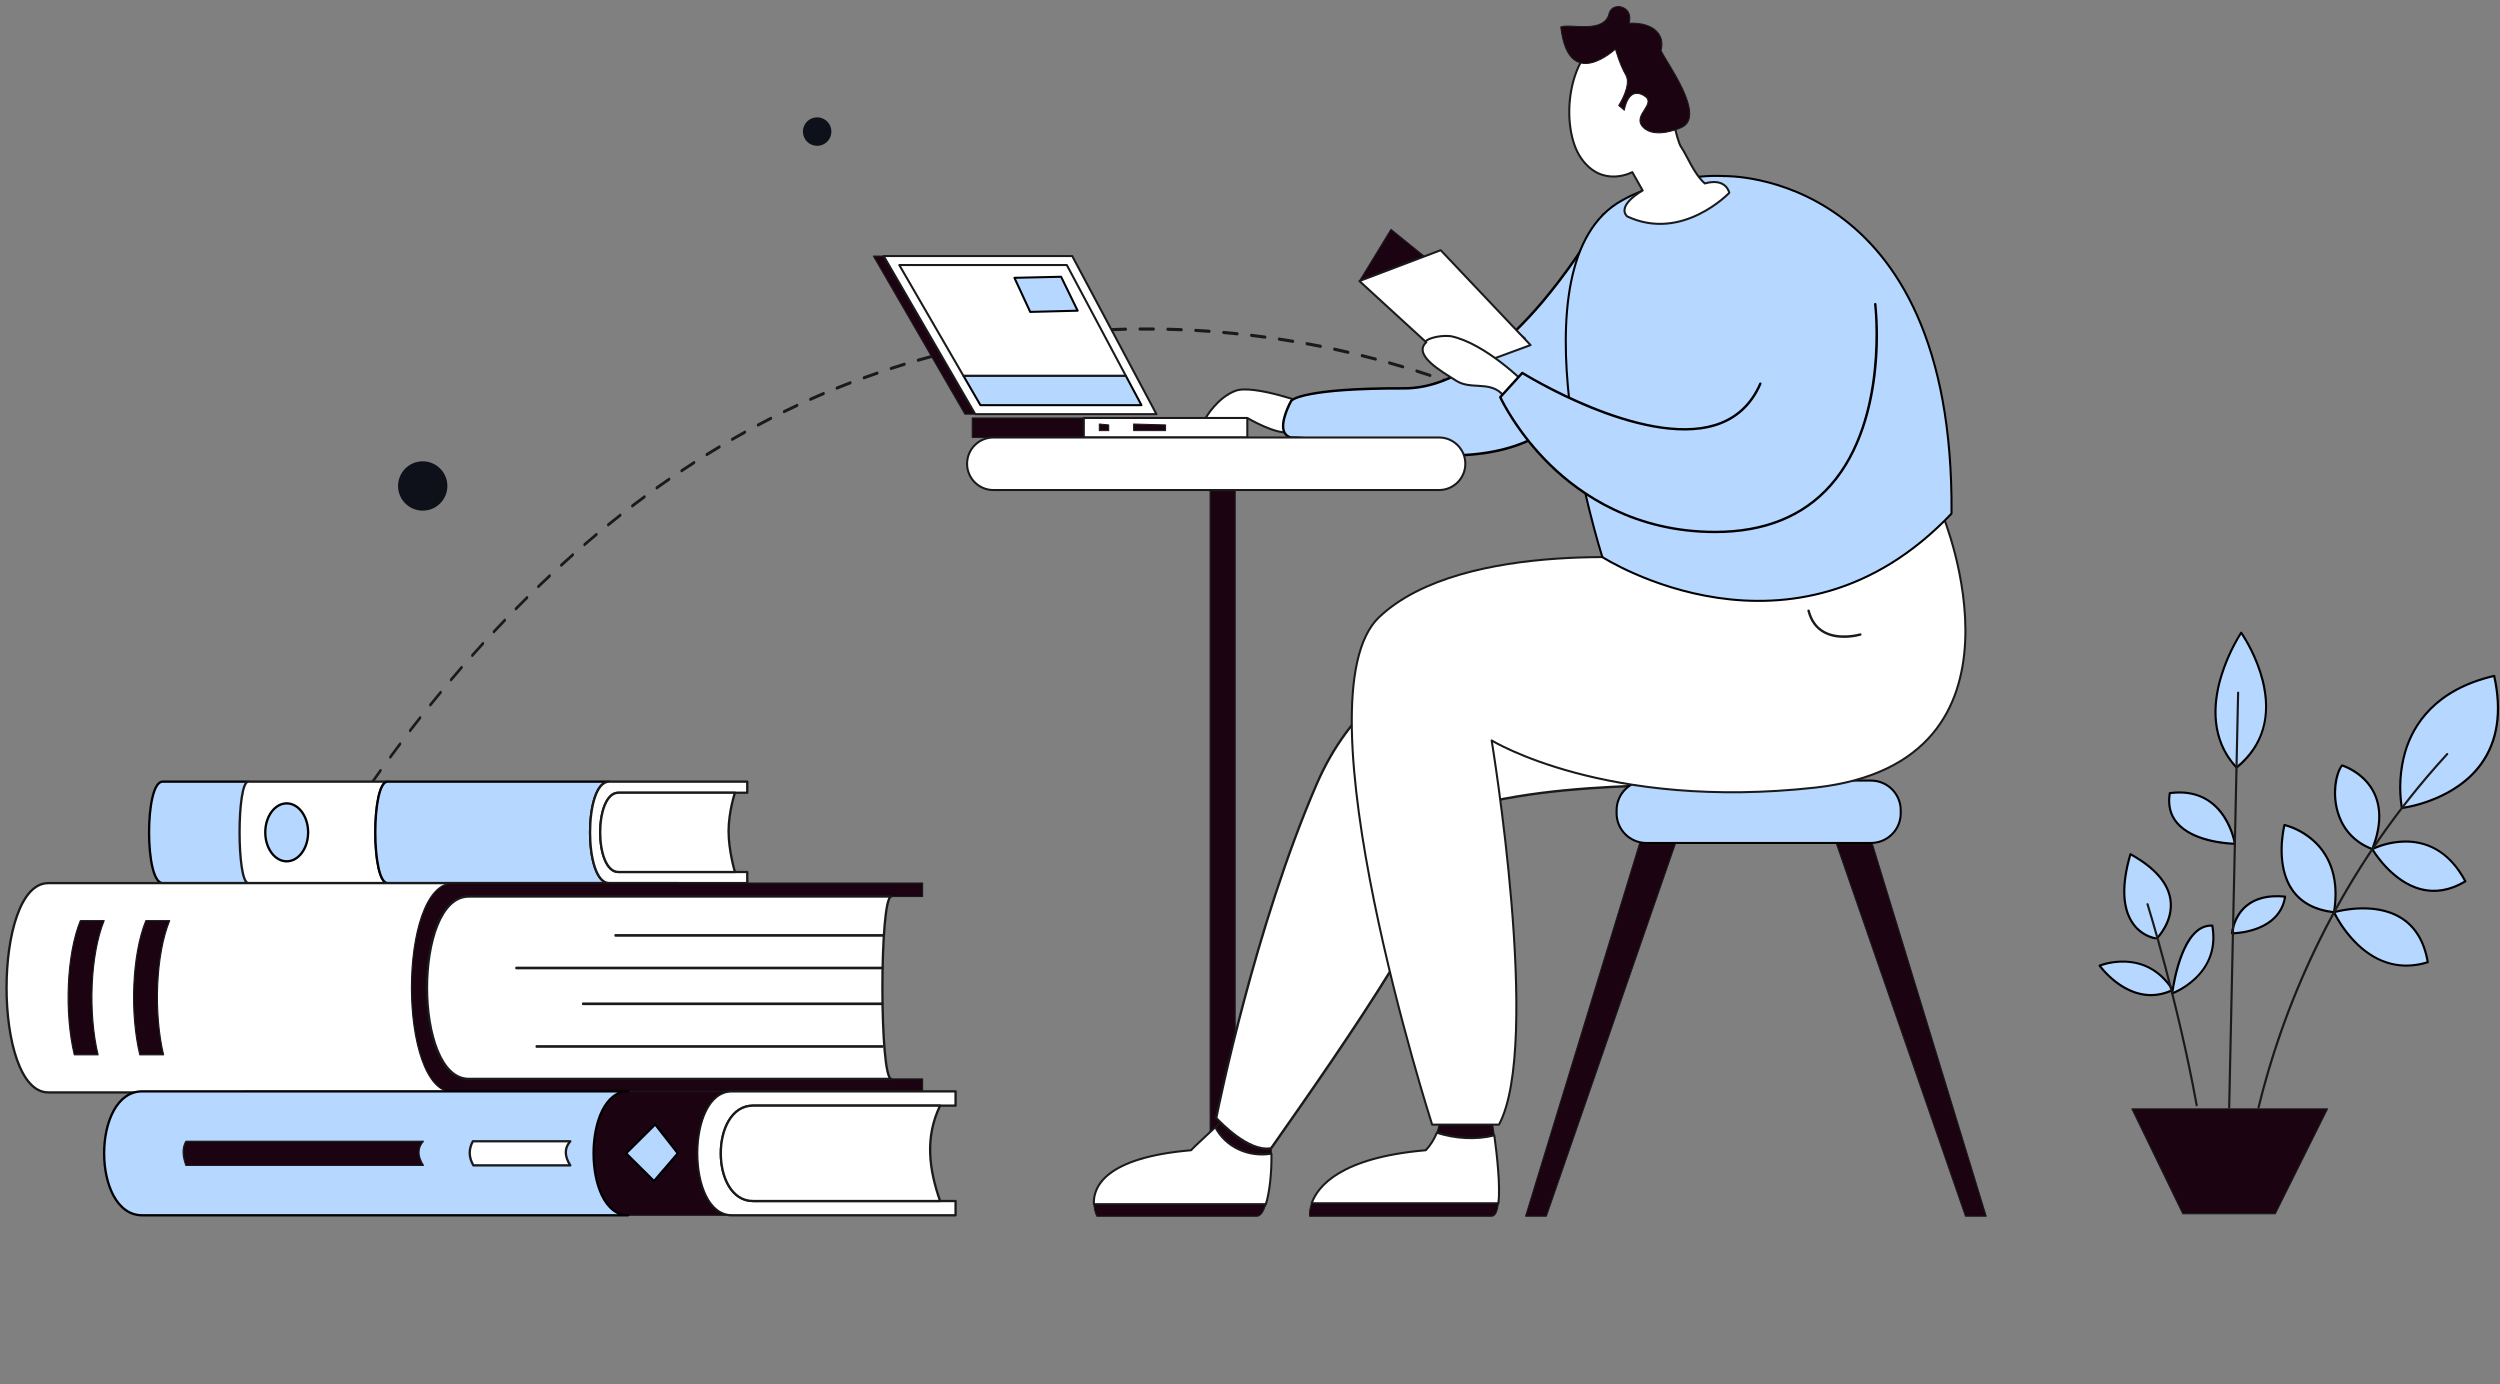 <svg width="988" height="547" viewBox="0 0 988 547" fill="none" xmlns="http://www.w3.org/2000/svg">
<rect x="0" y="0" width="988" height="547" fill="#808080" stroke="none"/>
<g clip-path="url(#clip0_823_10491)">
<path d="M59.051 480.184C58.982 480.184 58.914 480.166 58.852 480.129C58.797 480.093 58.747 480.044 58.706 479.984C58.666 479.922 58.634 479.852 58.614 479.774C58.594 479.696 58.585 479.616 58.589 479.533C58.592 479.453 58.608 479.372 58.634 479.297C59.393 477.14 60.202 474.893 61.039 472.617C61.093 472.469 61.189 472.357 61.305 472.303C61.363 472.277 61.423 472.264 61.484 472.269C61.545 472.274 61.605 472.295 61.659 472.331C61.714 472.368 61.763 472.417 61.803 472.479C61.843 472.539 61.874 472.611 61.894 472.689C61.914 472.764 61.922 472.847 61.918 472.928C61.914 473.011 61.899 473.088 61.872 473.164C61.035 475.437 60.225 477.679 59.467 479.831C59.429 479.937 59.37 480.026 59.297 480.088C59.223 480.15 59.138 480.184 59.051 480.184ZM63.935 466.885C63.861 466.885 63.788 466.861 63.722 466.817C63.614 466.742 63.532 466.612 63.495 466.457C63.458 466.301 63.468 466.13 63.523 465.985C64.346 463.823 65.202 461.604 66.071 459.403C66.096 459.323 66.133 459.253 66.179 459.193C66.226 459.131 66.281 459.087 66.342 459.056C66.402 459.027 66.467 459.014 66.531 459.022C66.596 459.027 66.658 459.05 66.715 459.092C66.773 459.131 66.823 459.188 66.863 459.255C66.903 459.323 66.931 459.4 66.947 459.486C66.963 459.569 66.966 459.657 66.956 459.743C66.945 459.826 66.921 459.908 66.885 459.981C66.025 462.179 65.17 464.386 64.346 466.55C64.307 466.651 64.248 466.734 64.175 466.794C64.103 466.854 64.02 466.885 63.935 466.885ZM69.101 453.783C69.02 453.783 68.941 453.754 68.871 453.702C68.802 453.648 68.743 453.573 68.702 453.479C68.661 453.386 68.638 453.282 68.637 453.173C68.636 453.067 68.655 452.961 68.694 452.865C69.554 450.747 70.451 448.528 71.362 446.376C71.424 446.233 71.525 446.127 71.644 446.083C71.764 446.039 71.891 446.062 71.999 446.143C72.106 446.226 72.184 446.363 72.217 446.521C72.249 446.682 72.233 446.853 72.172 446.996C71.247 449.171 70.368 451.335 69.508 453.472C69.467 453.567 69.407 453.648 69.336 453.702C69.264 453.757 69.183 453.785 69.101 453.783ZM74.484 440.859C74.403 440.859 74.323 440.828 74.253 440.774C74.147 440.691 74.07 440.559 74.038 440.401C74.006 440.242 74.022 440.074 74.082 439.931C75.007 437.811 75.932 435.654 76.857 433.523C76.921 433.388 77.022 433.292 77.137 433.253C77.253 433.214 77.376 433.238 77.479 433.318C77.582 433.398 77.658 433.528 77.692 433.684C77.725 433.837 77.712 434 77.657 434.142C76.698 436.315 75.773 438.446 74.882 440.533C74.842 440.634 74.782 440.717 74.709 440.774C74.635 440.834 74.551 440.862 74.466 440.859H74.484ZM80.081 428.1C79.998 428.1 79.916 428.068 79.845 428.014C79.74 427.928 79.665 427.791 79.635 427.633C79.606 427.472 79.625 427.304 79.688 427.164C80.612 425.095 81.575 422.98 82.564 420.843C82.595 420.768 82.636 420.706 82.686 420.654C82.735 420.602 82.791 420.566 82.852 420.545C82.912 420.524 82.975 420.519 83.037 420.532C83.099 420.545 83.158 420.574 83.211 420.618C83.264 420.662 83.31 420.719 83.346 420.789C83.382 420.856 83.407 420.934 83.42 421.014C83.433 421.097 83.434 421.18 83.422 421.263C83.41 421.346 83.386 421.424 83.351 421.494C82.364 423.63 81.406 425.733 80.478 427.801C80.436 427.897 80.374 427.975 80.301 428.027C80.228 428.079 80.145 428.105 80.062 428.1H80.081ZM85.862 415.545C85.775 415.545 85.69 415.511 85.617 415.451C85.566 415.407 85.521 415.35 85.486 415.283C85.451 415.218 85.426 415.143 85.413 415.062C85.4 414.982 85.398 414.902 85.408 414.821C85.419 414.741 85.441 414.663 85.474 414.596C86.442 412.529 87.434 410.45 88.452 408.361C88.483 408.288 88.525 408.223 88.575 408.172C88.625 408.122 88.683 408.086 88.743 408.065C88.805 408.045 88.868 408.042 88.93 408.055C88.992 408.071 89.051 408.102 89.104 408.146C89.157 408.192 89.202 408.252 89.237 408.319C89.272 408.389 89.296 408.47 89.308 408.553C89.32 408.636 89.319 408.719 89.305 408.802C89.291 408.885 89.266 408.962 89.229 409.03C88.211 411.132 87.22 413.198 86.255 415.228C86.216 415.322 86.159 415.399 86.09 415.456C86.021 415.511 85.942 415.542 85.862 415.545ZM91.874 403.148C91.791 403.148 91.71 403.116 91.638 403.059C91.567 403.002 91.508 402.919 91.469 402.821C91.43 402.722 91.411 402.611 91.415 402.499C91.419 402.388 91.445 402.282 91.49 402.188C92.496 400.164 93.519 398.113 94.561 396.039C94.63 395.902 94.737 395.808 94.857 395.777C94.978 395.746 95.103 395.78 95.205 395.873C95.306 395.964 95.377 396.107 95.4 396.267C95.424 396.431 95.398 396.597 95.329 396.734C94.284 398.8 93.262 400.845 92.263 402.875C92.214 402.953 92.152 403.013 92.082 403.052C92.012 403.088 91.936 403.103 91.861 403.093L91.874 403.148ZM98.067 390.901C97.96 390.898 97.857 390.847 97.776 390.753C97.725 390.707 97.682 390.647 97.648 390.58C97.615 390.51 97.592 390.434 97.58 390.351C97.569 390.271 97.57 390.188 97.583 390.108C97.596 390.027 97.621 389.952 97.656 389.885C98.695 387.881 99.752 385.861 100.829 383.824C100.864 383.756 100.908 383.702 100.96 383.658C101.012 383.614 101.069 383.585 101.129 383.572C101.189 383.559 101.25 383.562 101.309 383.58C101.368 383.598 101.424 383.632 101.474 383.679C101.523 383.725 101.565 383.785 101.598 383.855C101.63 383.922 101.652 384 101.662 384.08C101.672 384.161 101.67 384.244 101.656 384.321C101.643 384.402 101.618 384.477 101.583 384.542C100.509 386.577 99.455 388.591 98.419 390.592C98.377 390.668 98.322 390.732 98.259 390.777C98.195 390.821 98.125 390.844 98.053 390.847L98.067 390.901ZM104.445 378.836C104.36 378.836 104.276 378.805 104.203 378.745C104.13 378.683 104.071 378.597 104.032 378.496C103.993 378.395 103.976 378.279 103.983 378.164C103.99 378.05 104.02 377.942 104.071 377.848C105.138 375.87 106.224 373.882 107.331 371.88C107.404 371.748 107.514 371.66 107.635 371.637C107.756 371.611 107.88 371.652 107.979 371.751C108.078 371.849 108.143 371.994 108.162 372.158C108.18 372.321 108.149 372.487 108.076 372.619C106.972 374.615 105.893 376.601 104.838 378.582C104.788 378.657 104.724 378.714 104.653 378.748C104.583 378.781 104.506 378.792 104.431 378.779L104.445 378.836ZM111.008 366.947C110.908 366.947 110.81 366.9 110.731 366.817C110.682 366.768 110.641 366.709 110.61 366.639C110.579 366.569 110.559 366.491 110.55 366.41C110.542 366.33 110.545 366.247 110.56 366.167C110.575 366.089 110.602 366.014 110.638 365.949C111.744 364.005 112.858 362.04 113.996 360.075C114.031 360.005 114.077 359.945 114.131 359.898C114.184 359.854 114.244 359.823 114.306 359.81C114.368 359.797 114.432 359.8 114.493 359.823C114.554 359.844 114.612 359.88 114.661 359.932C114.711 359.984 114.753 360.049 114.784 360.121C114.814 360.196 114.833 360.279 114.839 360.362C114.845 360.448 114.838 360.531 114.819 360.611C114.8 360.692 114.768 360.767 114.727 360.832C113.595 362.794 112.479 364.749 111.378 366.701C111.33 366.768 111.27 366.823 111.203 366.856C111.136 366.89 111.065 366.9 110.994 366.893L111.008 366.947ZM117.761 355.247C117.656 355.245 117.555 355.198 117.474 355.11C117.378 355.009 117.316 354.861 117.301 354.698C117.287 354.535 117.32 354.371 117.395 354.242C118.527 352.321 119.676 350.394 120.841 348.461C120.879 348.396 120.927 348.344 120.98 348.305C121.033 348.266 121.092 348.24 121.153 348.232C121.213 348.225 121.275 348.23 121.333 348.253C121.392 348.276 121.446 348.315 121.493 348.367C121.588 348.471 121.648 348.619 121.661 348.782C121.674 348.945 121.639 349.106 121.563 349.236C120.397 351.17 119.25 353.093 118.122 355.012C118.073 355.076 118.014 355.126 117.949 355.157C117.885 355.188 117.815 355.201 117.747 355.19L117.761 355.247ZM124.699 343.737C124.591 343.74 124.486 343.69 124.402 343.602C124.355 343.55 124.316 343.486 124.287 343.413C124.259 343.343 124.241 343.263 124.234 343.182C124.229 343.102 124.235 343.019 124.252 342.941C124.27 342.863 124.299 342.791 124.338 342.729C125.503 340.839 126.683 338.944 127.876 337.044C127.915 336.981 127.963 336.929 128.017 336.893C128.071 336.857 128.13 336.834 128.19 336.826C128.251 336.818 128.312 336.828 128.37 336.852C128.428 336.878 128.481 336.917 128.528 336.971C128.574 337.023 128.613 337.088 128.641 337.16C128.669 337.23 128.686 337.311 128.691 337.391C128.696 337.471 128.689 337.554 128.671 337.632C128.652 337.71 128.623 337.782 128.583 337.845C127.39 339.74 126.214 341.63 125.054 343.514C125.005 343.579 124.946 343.626 124.881 343.654C124.816 343.683 124.748 343.693 124.68 343.683L124.699 343.737ZM131.812 332.439C131.701 332.437 131.594 332.382 131.511 332.284C131.465 332.232 131.427 332.167 131.399 332.095C131.372 332.022 131.355 331.942 131.351 331.861C131.346 331.781 131.353 331.698 131.372 331.62C131.391 331.545 131.421 331.472 131.46 331.41C132.657 329.557 133.867 327.695 135.091 325.834C135.172 325.709 135.286 325.634 135.408 325.624C135.531 325.614 135.651 325.668 135.743 325.777C135.789 325.831 135.827 325.896 135.854 325.969C135.881 326.044 135.897 326.124 135.901 326.205C135.905 326.288 135.897 326.368 135.877 326.446C135.856 326.524 135.825 326.596 135.785 326.656C134.551 328.512 133.344 330.371 132.163 332.235C132.113 332.294 132.054 332.338 131.99 332.364C131.926 332.39 131.859 332.395 131.793 332.382L131.812 332.439ZM139.105 321.346C139.016 321.346 138.929 321.31 138.854 321.245C138.779 321.181 138.72 321.087 138.684 320.976C138.648 320.867 138.636 320.745 138.65 320.628C138.664 320.509 138.703 320.4 138.763 320.309C139.997 318.49 141.23 316.665 142.463 314.837C142.547 314.718 142.663 314.645 142.786 314.637C142.909 314.629 143.029 314.689 143.12 314.801C143.211 314.912 143.265 315.068 143.27 315.234C143.275 315.399 143.231 315.56 143.148 315.682C141.893 317.502 140.659 319.324 139.448 321.142C139.399 321.199 139.341 321.24 139.279 321.266C139.217 321.292 139.151 321.3 139.087 321.289L139.105 321.346ZM146.584 310.469C146.494 310.469 146.406 310.432 146.331 310.368C146.256 310.3 146.197 310.207 146.161 310.095C146.126 309.986 146.114 309.865 146.13 309.745C146.145 309.626 146.185 309.515 146.246 309.427C147.509 307.638 148.79 305.833 150.057 304.065C150.143 303.949 150.26 303.881 150.382 303.876C150.505 303.874 150.624 303.936 150.712 304.052C150.8 304.167 150.851 304.322 150.853 304.485C150.855 304.651 150.809 304.809 150.723 304.929C149.456 306.689 148.18 308.485 146.922 310.277C146.872 310.331 146.816 310.37 146.754 310.394C146.693 310.419 146.629 310.425 146.565 310.414L146.584 310.469ZM154.243 299.827C154.151 299.829 154.06 299.796 153.983 299.726C153.906 299.658 153.845 299.562 153.809 299.448C153.774 299.334 153.764 299.21 153.782 299.088C153.8 298.966 153.844 298.855 153.91 298.767C155.196 297.027 156.505 295.267 157.814 293.53C157.903 293.429 158.017 293.377 158.133 293.385C158.249 293.392 158.36 293.457 158.442 293.569C158.523 293.68 158.571 293.828 158.575 293.984C158.578 294.142 158.538 294.292 158.461 294.411C157.161 296.14 155.853 297.901 154.572 299.643C154.523 299.692 154.467 299.731 154.408 299.754C154.348 299.775 154.286 299.783 154.224 299.772L154.243 299.827ZM751.474 298.08C751.404 298.08 751.334 298.059 751.269 298.015C751.207 297.973 751.153 297.914 751.109 297.838C749.994 295.923 748.838 293.984 747.671 292.075C747.635 292.011 747.604 291.938 747.588 291.86C747.57 291.783 747.565 291.7 747.57 291.619C747.578 291.536 747.596 291.459 747.625 291.386C747.656 291.316 747.695 291.251 747.741 291.199C747.837 291.098 747.956 291.049 748.078 291.064C748.2 291.083 748.312 291.16 748.389 291.287C749.558 293.203 750.702 295.155 751.84 297.076C751.894 297.167 751.928 297.278 751.936 297.393C751.946 297.509 751.93 297.626 751.891 297.732C751.855 297.836 751.796 297.924 751.72 297.986C751.648 298.048 751.562 298.08 751.474 298.08ZM162.064 289.359C161.972 289.361 161.881 289.325 161.804 289.255C161.727 289.188 161.668 289.089 161.633 288.972C161.598 288.858 161.59 288.734 161.609 288.612C161.628 288.49 161.674 288.379 161.74 288.293C163.059 286.59 164.4 284.866 165.732 283.181C165.822 283.082 165.937 283.033 166.054 283.041C166.171 283.051 166.28 283.121 166.361 283.235C166.441 283.349 166.486 283.5 166.487 283.655C166.488 283.813 166.444 283.964 166.365 284.08C165.038 285.766 163.701 287.482 162.388 289.185C162.301 289.299 162.185 289.361 162.064 289.359ZM744.48 286.572C744.413 286.572 744.348 286.551 744.288 286.515C744.226 286.476 744.172 286.421 744.13 286.354C742.941 284.495 741.72 282.637 740.499 280.775C740.416 280.653 740.374 280.495 740.379 280.329C740.387 280.166 740.442 280.013 740.532 279.902C740.576 279.847 740.631 279.806 740.688 279.777C740.745 279.751 740.807 279.738 740.867 279.743C740.929 279.749 740.989 279.769 741.043 279.806C741.097 279.839 741.147 279.891 741.188 279.951C742.414 281.812 743.64 283.671 744.833 285.53C744.872 285.592 744.903 285.662 744.921 285.74C744.939 285.817 744.947 285.9 744.942 285.981C744.937 286.061 744.921 286.141 744.892 286.214C744.866 286.287 744.828 286.351 744.781 286.403C744.698 286.507 744.589 286.567 744.475 286.572H744.48ZM170.075 279.196C170.01 279.196 169.947 279.178 169.888 279.145C169.829 279.111 169.776 279.062 169.733 278.997C169.691 278.937 169.659 278.867 169.637 278.789C169.616 278.714 169.607 278.631 169.609 278.548C169.612 278.468 169.626 278.388 169.652 278.312C169.678 278.24 169.715 278.172 169.76 278.118C171.111 276.443 172.484 274.763 173.835 273.159C173.926 273.05 174.046 272.993 174.169 273C174.292 273.008 174.407 273.083 174.489 273.205C174.571 273.327 174.614 273.49 174.607 273.654C174.601 273.817 174.546 273.973 174.454 274.082C173.109 275.712 171.74 277.387 170.384 279.041C170.299 279.142 170.189 279.196 170.075 279.196ZM737.103 275.526C737.041 275.526 736.978 275.507 736.919 275.474C736.862 275.44 736.81 275.391 736.766 275.328C735.514 273.537 734.231 271.741 732.955 269.98C732.909 269.923 732.87 269.853 732.841 269.776C732.815 269.7 732.8 269.615 732.8 269.529C732.797 269.444 732.81 269.361 732.833 269.28C732.857 269.203 732.893 269.13 732.94 269.07C732.984 269.011 733.038 268.964 733.098 268.936C733.157 268.904 733.222 268.892 733.284 268.897C733.349 268.902 733.411 268.923 733.469 268.962C733.526 269 733.575 269.052 733.616 269.117C734.897 270.877 736.188 272.682 737.442 274.486C737.502 274.574 737.543 274.683 737.559 274.802C737.575 274.921 737.562 275.043 737.528 275.155C737.492 275.264 737.432 275.36 737.357 275.424C737.282 275.492 737.194 275.526 737.103 275.526ZM178.252 269.28C178.157 269.28 178.065 269.244 177.987 269.172C177.909 269.102 177.85 269 177.816 268.881C177.782 268.764 177.776 268.635 177.799 268.51C177.821 268.389 177.871 268.277 177.942 268.194C179.329 266.571 180.717 264.935 182.104 263.341C182.149 263.282 182.203 263.232 182.263 263.201C182.322 263.167 182.386 263.152 182.45 263.155C182.514 263.157 182.577 263.178 182.635 263.217C182.693 263.253 182.744 263.305 182.786 263.37C182.828 263.437 182.859 263.512 182.878 263.595C182.896 263.676 182.902 263.764 182.895 263.847C182.887 263.932 182.866 264.015 182.834 264.09C182.801 264.163 182.758 264.228 182.706 264.277C181.318 265.877 179.931 267.507 178.543 269.125C178.462 269.221 178.359 269.275 178.252 269.28ZM729.37 264.941C729.248 264.941 729.134 264.876 729.046 264.762C727.737 263.038 726.402 261.309 725.07 259.629C725.02 259.577 724.979 259.51 724.95 259.434C724.922 259.357 724.904 259.274 724.901 259.19C724.896 259.105 724.906 259.02 724.927 258.939C724.948 258.859 724.982 258.786 725.026 258.724C725.07 258.662 725.122 258.613 725.181 258.58C725.238 258.546 725.303 258.529 725.365 258.53C725.43 258.531 725.492 258.549 725.549 258.584C725.609 258.618 725.661 258.668 725.702 258.731C727.04 260.417 728.38 262.146 729.694 263.875C729.762 263.961 729.808 264.072 729.826 264.194C729.845 264.313 729.837 264.44 729.803 264.554C729.767 264.668 729.707 264.767 729.632 264.837C729.554 264.904 729.464 264.941 729.37 264.941ZM186.628 259.655C186.534 259.652 186.442 259.613 186.365 259.541C186.288 259.468 186.23 259.364 186.198 259.248C186.165 259.128 186.161 258.999 186.185 258.877C186.209 258.755 186.26 258.646 186.332 258.564C187.719 257.002 189.153 255.409 190.582 253.841C190.629 253.789 190.683 253.751 190.741 253.727C190.8 253.704 190.861 253.696 190.922 253.704C190.982 253.712 191.041 253.735 191.095 253.774C191.148 253.812 191.196 253.865 191.234 253.928C191.273 253.991 191.302 254.064 191.319 254.142C191.337 254.22 191.343 254.302 191.337 254.383C191.331 254.464 191.313 254.543 191.284 254.615C191.255 254.686 191.216 254.75 191.169 254.802C189.74 256.37 188.311 257.95 186.924 259.512C186.84 259.605 186.736 259.655 186.628 259.655ZM721.337 254.758C721.223 254.758 721.111 254.701 721.028 254.597C719.667 252.949 718.252 251.3 716.894 249.682C716.845 249.63 716.806 249.565 716.777 249.492C716.746 249.419 716.73 249.338 716.725 249.256C716.717 249.173 716.725 249.09 716.746 249.011C716.764 248.932 716.795 248.859 716.834 248.796C716.876 248.733 716.925 248.682 716.982 248.646C717.036 248.609 717.099 248.588 717.158 248.583C717.22 248.579 717.283 248.591 717.342 248.619C717.399 248.647 717.454 248.69 717.498 248.747C718.887 250.371 720.274 252.025 721.661 253.705C721.731 253.789 721.778 253.899 721.801 254.02C721.822 254.142 721.814 254.27 721.783 254.386C721.749 254.503 721.689 254.603 721.612 254.674C721.536 254.745 721.443 254.783 721.352 254.783L721.337 254.758ZM195.165 250.296C195.07 250.295 194.977 250.255 194.899 250.18C194.821 250.106 194.763 250.001 194.731 249.88C194.7 249.759 194.697 249.628 194.724 249.505C194.75 249.382 194.804 249.273 194.879 249.193C196.317 247.656 197.779 246.094 199.217 244.613C199.314 244.512 199.437 244.467 199.559 244.487C199.68 244.507 199.791 244.591 199.867 244.721C199.942 244.851 199.976 245.016 199.961 245.179C199.946 245.343 199.883 245.491 199.786 245.592C198.348 247.086 196.895 248.623 195.457 250.16C195.374 250.249 195.271 250.297 195.165 250.296ZM712.985 245.028C712.876 245.027 712.772 244.974 712.689 244.879C711.3 243.324 709.858 241.75 708.425 240.206C708.376 240.155 708.337 240.092 708.308 240.02C708.28 239.948 708.262 239.87 708.254 239.789C708.249 239.708 708.254 239.625 708.269 239.547C708.288 239.469 708.316 239.396 708.355 239.333C708.394 239.269 708.441 239.216 708.495 239.177C708.547 239.138 708.606 239.114 708.666 239.105C708.728 239.096 708.788 239.104 708.847 239.127C708.905 239.15 708.959 239.188 709.006 239.239C710.444 240.789 711.878 242.338 713.28 243.931C713.327 243.984 713.366 244.048 713.394 244.12C713.42 244.193 713.438 244.272 713.444 244.353C713.449 244.434 713.441 244.516 713.423 244.593C713.405 244.671 713.376 244.743 713.337 244.805C713.293 244.874 713.239 244.93 713.179 244.968C713.117 245.007 713.052 245.027 712.985 245.028ZM203.879 241.223C203.808 241.223 203.737 241.202 203.673 241.16C203.609 241.118 203.553 241.057 203.509 240.981C203.435 240.85 203.403 240.686 203.419 240.523C203.436 240.36 203.499 240.213 203.597 240.113C205.054 238.632 206.538 237.145 208.018 235.682C208.117 235.584 208.241 235.543 208.362 235.568C208.484 235.592 208.593 235.68 208.666 235.812C208.739 235.944 208.77 236.11 208.751 236.273C208.733 236.436 208.667 236.582 208.569 236.68C207.093 238.136 205.609 239.624 204.156 241.099C204.076 241.179 203.979 241.223 203.879 241.223ZM704.381 235.769C704.28 235.768 704.181 235.723 704.099 235.639C702.657 234.145 701.182 232.645 699.715 231.183C699.666 231.134 699.624 231.073 699.593 231.004C699.562 230.934 699.541 230.856 699.531 230.776C699.523 230.695 699.526 230.613 699.541 230.534C699.554 230.455 699.583 230.38 699.619 230.315C699.653 230.249 699.7 230.194 699.751 230.152C699.803 230.11 699.86 230.082 699.922 230.07C699.982 230.058 700.044 230.062 700.101 230.082C700.161 230.101 700.218 230.136 700.265 230.185C701.737 231.654 703.22 233.16 704.669 234.659C704.744 234.739 704.801 234.848 704.83 234.973C704.855 235.097 704.853 235.23 704.822 235.352C704.791 235.474 704.731 235.581 704.651 235.655C704.573 235.73 704.48 235.77 704.381 235.769ZM212.741 232.453C212.667 232.453 212.595 232.429 212.53 232.384C212.465 232.338 212.409 232.273 212.366 232.193C212.33 232.127 212.305 232.051 212.291 231.972C212.277 231.893 212.275 231.81 212.284 231.729C212.294 231.649 212.316 231.572 212.348 231.502C212.381 231.433 212.423 231.373 212.472 231.325C213.971 229.887 215.483 228.45 216.977 227.055C217.077 226.961 217.201 226.924 217.321 226.952C217.442 226.979 217.549 227.07 217.62 227.204C217.656 227.27 217.681 227.346 217.694 227.426C217.708 227.505 217.71 227.588 217.699 227.668C217.689 227.749 217.667 227.826 217.634 227.896C217.602 227.965 217.559 228.024 217.509 228.071C216.02 229.46 214.507 230.898 213.009 232.335C212.935 232.408 212.846 232.449 212.754 232.453H212.741ZM695.521 226.95C695.425 226.949 695.329 226.908 695.251 226.832C693.776 225.413 692.26 223.987 690.746 222.587C690.692 222.544 690.642 222.487 690.603 222.418C690.565 222.349 690.539 222.27 690.523 222.186C690.507 222.102 690.508 222.015 690.521 221.93C690.531 221.846 690.557 221.766 690.593 221.694C690.629 221.623 690.676 221.564 690.73 221.518C690.785 221.473 690.847 221.444 690.912 221.432C690.974 221.42 691.039 221.427 691.101 221.45C691.163 221.474 691.22 221.515 691.27 221.57C692.786 222.971 694.308 224.403 695.788 225.822C695.868 225.897 695.93 226.006 695.962 226.131C695.993 226.256 695.995 226.392 695.964 226.518C695.936 226.644 695.876 226.754 695.796 226.832C695.715 226.909 695.619 226.951 695.521 226.95ZM221.801 223.987C221.725 223.987 221.651 223.963 221.584 223.915C221.517 223.867 221.46 223.799 221.417 223.715C221.348 223.579 221.322 223.412 221.344 223.25C221.367 223.089 221.436 222.946 221.537 222.853C223.064 221.465 224.608 220.083 226.125 218.738C226.176 218.691 226.233 218.659 226.293 218.642C226.353 218.626 226.415 218.626 226.476 218.642C226.536 218.657 226.593 218.689 226.644 218.735C226.695 218.781 226.739 218.84 226.772 218.909C226.806 218.977 226.829 219.054 226.841 219.135C226.852 219.216 226.851 219.299 226.838 219.379C226.826 219.46 226.801 219.536 226.766 219.604C226.731 219.671 226.686 219.729 226.634 219.773C225.122 221.111 223.582 222.493 222.06 223.882C221.983 223.949 221.893 223.985 221.801 223.987ZM686.456 218.558C686.365 218.557 686.277 218.521 686.202 218.453C684.68 217.102 683.125 215.744 681.575 214.424C681.525 214.38 681.481 214.323 681.445 214.256C681.411 214.189 681.385 214.114 681.372 214.034C681.36 213.955 681.36 213.872 681.37 213.792C681.38 213.711 681.401 213.635 681.435 213.566C681.468 213.497 681.51 213.438 681.559 213.391C681.611 213.344 681.665 213.311 681.725 213.294C681.785 213.276 681.847 213.274 681.907 213.289C681.966 213.303 682.023 213.333 682.075 213.377C683.62 214.703 685.178 216.06 686.7 217.418C686.785 217.491 686.85 217.598 686.884 217.724C686.917 217.85 686.922 217.987 686.891 218.116C686.863 218.244 686.806 218.357 686.725 218.437C686.645 218.516 686.547 218.559 686.445 218.558H686.456ZM231.005 215.843C230.927 215.844 230.85 215.819 230.781 215.769C230.712 215.719 230.654 215.647 230.612 215.559C230.579 215.49 230.557 215.413 230.547 215.333C230.536 215.253 230.538 215.17 230.551 215.091C230.565 215.012 230.589 214.936 230.624 214.87C230.659 214.803 230.704 214.747 230.755 214.703C232.291 213.383 233.858 212.05 235.422 210.749C235.473 210.688 235.533 210.644 235.599 210.618C235.664 210.592 235.733 210.587 235.8 210.601C235.867 210.615 235.932 210.649 235.988 210.7C236.045 210.751 236.092 210.819 236.126 210.897C236.161 210.976 236.183 211.064 236.189 211.155C236.195 211.246 236.187 211.338 236.164 211.423C236.14 211.509 236.103 211.587 236.055 211.652C236.007 211.716 235.948 211.766 235.884 211.796C234.33 213.098 232.762 214.424 231.232 215.744C231.164 215.804 231.086 215.837 231.005 215.843ZM677.163 210.588C677.077 210.588 676.992 210.556 676.919 210.495C675.359 209.206 673.772 207.923 672.209 206.671C672.149 206.637 672.095 206.586 672.048 206.522C672.004 206.457 671.971 206.38 671.947 206.296C671.926 206.212 671.919 206.123 671.926 206.035C671.934 205.947 671.955 205.862 671.986 205.785C672.02 205.709 672.066 205.643 672.121 205.592C672.173 205.541 672.235 205.506 672.3 205.489C672.364 205.473 672.432 205.475 672.497 205.496C672.562 205.517 672.621 205.556 672.673 205.611C674.241 206.851 675.83 208.146 677.396 209.441C677.479 209.512 677.546 209.618 677.583 209.743C677.619 209.869 677.624 210.007 677.596 210.136C677.57 210.265 677.513 210.379 677.432 210.461C677.352 210.542 677.253 210.587 677.155 210.588H677.163ZM240.366 208.028C240.286 208.028 240.207 208 240.137 207.947C240.067 207.894 240.009 207.817 239.968 207.725C239.905 207.584 239.886 207.416 239.916 207.257C239.945 207.097 240.021 206.961 240.125 206.875C241.689 205.636 243.289 204.335 244.871 203.089C244.923 203.044 244.982 203.014 245.044 203C245.105 202.987 245.168 202.99 245.229 203.01C245.289 203.03 245.346 203.066 245.396 203.116C245.446 203.166 245.488 203.229 245.519 203.302C245.55 203.374 245.57 203.454 245.578 203.537C245.585 203.62 245.58 203.704 245.563 203.785C245.546 203.865 245.516 203.94 245.477 204.004C245.437 204.069 245.388 204.122 245.333 204.161C243.751 205.4 242.16 206.671 240.602 207.935C240.531 207.994 240.449 208.027 240.366 208.028ZM667.678 203.039C667.597 203.039 667.52 203.011 667.45 202.959C665.868 201.719 664.251 200.529 662.651 199.339C662.597 199.299 662.55 199.244 662.514 199.179C662.475 199.115 662.447 199.04 662.431 198.961C662.416 198.882 662.41 198.8 662.418 198.718C662.426 198.637 662.447 198.558 662.478 198.487C662.506 198.416 662.548 198.353 662.597 198.303C662.644 198.253 662.701 198.216 662.758 198.195C662.817 198.173 662.88 198.167 662.939 198.177C663.001 198.188 663.058 198.214 663.113 198.255C664.723 199.445 666.351 200.666 667.927 201.88C668.017 201.948 668.087 202.053 668.126 202.18C668.165 202.306 668.173 202.447 668.147 202.58C668.118 202.712 668.061 202.829 667.978 202.912C667.898 202.996 667.8 203.04 667.696 203.039H667.678ZM249.879 200.56C249.798 200.56 249.717 200.531 249.646 200.475C249.576 200.42 249.517 200.34 249.477 200.244C249.417 200.101 249.402 199.932 249.435 199.774C249.468 199.616 249.546 199.482 249.653 199.401C251.249 198.162 252.891 196.965 254.472 195.788C254.526 195.747 254.584 195.721 254.645 195.711C254.705 195.7 254.767 195.706 254.826 195.728C254.885 195.749 254.941 195.786 254.989 195.836C255.037 195.887 255.078 195.949 255.108 196.021C255.139 196.092 255.158 196.17 255.166 196.251C255.174 196.333 255.169 196.416 255.153 196.495C255.137 196.574 255.11 196.648 255.072 196.713C255.035 196.777 254.988 196.832 254.935 196.873C253.339 198.05 251.697 199.265 250.129 200.474C250.053 200.531 249.967 200.559 249.879 200.554V200.56ZM658.022 195.906C657.944 195.905 657.869 195.88 657.804 195.831C656.202 194.691 654.566 193.545 652.92 192.417C652.811 192.341 652.728 192.211 652.692 192.056C652.656 191.901 652.666 191.732 652.721 191.586C652.775 191.44 652.871 191.33 652.988 191.278C653.104 191.227 653.231 191.24 653.34 191.313C654.981 192.441 656.632 193.594 658.237 194.741C658.328 194.806 658.4 194.91 658.442 195.036C658.483 195.162 658.491 195.303 658.468 195.436C658.442 195.57 658.385 195.689 658.304 195.773C658.224 195.858 658.123 195.905 658.022 195.906ZM259.547 193.427C259.462 193.428 259.379 193.397 259.306 193.339C259.234 193.282 259.174 193.198 259.134 193.098C259.105 193.026 259.087 192.947 259.082 192.865C259.076 192.783 259.082 192.701 259.1 192.622C259.118 192.544 259.147 192.471 259.187 192.408C259.226 192.345 259.275 192.293 259.329 192.255C260.947 191.103 262.593 189.944 264.218 188.828C264.27 188.784 264.332 188.754 264.395 188.742C264.457 188.73 264.522 188.736 264.584 188.759C264.644 188.781 264.701 188.821 264.75 188.875C264.799 188.928 264.841 188.995 264.869 189.07C264.9 189.146 264.916 189.229 264.921 189.313C264.926 189.398 264.916 189.484 264.895 189.564C264.874 189.644 264.841 189.718 264.796 189.78C264.752 189.842 264.701 189.891 264.644 189.925C263.018 191.047 261.377 192.2 259.762 193.352C259.698 193.401 259.622 193.426 259.547 193.427ZM648.202 189.163C648.132 189.163 648.062 189.142 647.998 189.101C646.352 188.01 644.682 186.931 643.036 185.884C642.925 185.814 642.839 185.687 642.798 185.532C642.756 185.376 642.764 185.205 642.816 185.057C642.868 184.908 642.963 184.794 643.08 184.738C643.194 184.683 643.321 184.692 643.433 184.762C645.084 185.816 646.753 186.901 648.405 187.985C648.5 188.046 648.576 188.149 648.62 188.276C648.666 188.402 648.677 188.546 648.653 188.683C648.63 188.82 648.573 188.942 648.49 189.029C648.407 189.116 648.306 189.163 648.202 189.163ZM269.351 186.684C269.245 186.686 269.144 186.64 269.061 186.553C268.978 186.466 268.918 186.344 268.895 186.207C268.869 186.07 268.882 185.925 268.926 185.798C268.973 185.671 269.048 185.568 269.144 185.506C270.795 184.403 272.464 183.312 274.1 182.259C274.157 182.221 274.217 182.197 274.276 182.191C274.338 182.185 274.401 182.195 274.46 182.221C274.517 182.247 274.572 182.289 274.618 182.343C274.665 182.398 274.704 182.465 274.73 182.539C274.756 182.614 274.771 182.695 274.777 182.778C274.779 182.86 274.769 182.943 274.748 183.021C274.727 183.099 274.694 183.17 274.652 183.231C274.611 183.291 274.559 183.34 274.504 183.374C272.871 184.428 271.204 185.519 269.556 186.615C269.494 186.648 269.429 186.662 269.364 186.659L269.351 186.684ZM638.235 182.847C638.17 182.847 638.106 182.828 638.046 182.792C636.39 181.781 634.697 180.765 633.017 179.773C632.963 179.741 632.911 179.694 632.869 179.635C632.825 179.577 632.792 179.507 632.771 179.431C632.748 179.355 632.737 179.274 632.737 179.192C632.74 179.111 632.753 179.03 632.776 178.955C632.802 178.881 632.836 178.814 632.88 178.757C632.924 178.701 632.976 178.657 633.033 178.628C633.09 178.598 633.149 178.584 633.212 178.586C633.271 178.588 633.331 178.606 633.388 178.639C635.07 179.631 636.768 180.647 638.43 181.664C638.484 181.698 638.533 181.746 638.575 181.806C638.616 181.866 638.65 181.936 638.671 182.013C638.691 182.089 638.702 182.171 638.699 182.252C638.697 182.334 638.681 182.414 638.655 182.488C638.616 182.591 638.554 182.677 638.482 182.736C638.406 182.795 638.321 182.825 638.235 182.823V182.847ZM279.29 180.281C279.183 180.282 279.082 180.235 278.999 180.146C278.916 180.057 278.859 179.934 278.836 179.795C278.813 179.656 278.826 179.512 278.875 179.385C278.922 179.258 278.999 179.157 279.095 179.098C280.762 178.063 282.455 177.034 284.119 176.036C284.173 175.997 284.236 175.973 284.298 175.967C284.363 175.96 284.425 175.971 284.484 175.998C284.544 176.026 284.598 176.07 284.645 176.127C284.692 176.184 284.731 176.253 284.757 176.33C284.783 176.407 284.795 176.491 284.798 176.575C284.798 176.66 284.785 176.744 284.762 176.822C284.738 176.9 284.702 176.971 284.656 177.03C284.611 177.088 284.557 177.134 284.497 177.164C282.833 178.162 281.146 179.191 279.484 180.226C279.422 180.253 279.357 180.264 279.29 180.257V180.281ZM628.139 176.898C628.076 176.899 628.014 176.882 627.957 176.848C626.288 175.9 624.572 174.952 622.871 174.022C622.814 173.991 622.762 173.946 622.721 173.888C622.677 173.831 622.643 173.763 622.62 173.688C622.596 173.612 622.583 173.532 622.583 173.45C622.583 173.369 622.596 173.288 622.617 173.213C622.64 173.138 622.674 173.069 622.718 173.012C622.76 172.954 622.812 172.908 622.869 172.877C622.923 172.845 622.985 172.829 623.045 172.829C623.104 172.829 623.167 172.845 623.221 172.875C624.932 173.805 626.648 174.735 628.31 175.708C628.408 175.764 628.488 175.863 628.538 175.99C628.587 176.116 628.603 176.261 628.582 176.401C628.561 176.541 628.504 176.667 628.421 176.757C628.338 176.848 628.234 176.897 628.128 176.898H628.139ZM289.358 174.251C289.252 174.251 289.15 174.201 289.067 174.111C288.985 174.02 288.927 173.895 288.907 173.755C288.886 173.615 288.902 173.47 288.951 173.343C289 173.217 289.08 173.117 289.179 173.061C290.872 172.088 292.583 171.121 294.265 170.192C294.376 170.147 294.496 170.159 294.599 170.224C294.703 170.29 294.783 170.406 294.827 170.548C294.871 170.691 294.874 170.85 294.835 170.995C294.796 171.14 294.719 171.26 294.617 171.332C292.943 172.262 291.232 173.229 289.529 174.202C289.474 174.226 289.417 174.234 289.358 174.227V174.251ZM617.899 171.32C617.842 171.32 617.785 171.306 617.731 171.276C616.025 170.384 614.291 169.498 612.564 168.63C612.51 168.601 612.458 168.557 612.411 168.502C612.367 168.446 612.334 168.379 612.308 168.305C612.282 168.231 612.269 168.15 612.266 168.069C612.266 167.988 612.277 167.907 612.297 167.831C612.318 167.754 612.352 167.685 612.393 167.626C612.435 167.566 612.484 167.519 612.541 167.485C612.596 167.452 612.655 167.433 612.715 167.431C612.777 167.429 612.837 167.442 612.894 167.471C614.62 168.339 616.359 169.231 618.07 170.124C618.169 170.177 618.252 170.275 618.304 170.401C618.355 170.528 618.374 170.675 618.353 170.817C618.332 170.959 618.278 171.086 618.195 171.178C618.112 171.27 618.006 171.32 617.899 171.32ZM299.553 168.605C299.444 168.606 299.34 168.555 299.258 168.464C299.175 168.372 299.118 168.244 299.097 168.102C299.076 167.96 299.094 167.813 299.146 167.687C299.198 167.56 299.281 167.462 299.382 167.409C301.098 166.498 302.827 165.593 304.53 164.726C304.644 164.667 304.771 164.672 304.883 164.74C304.994 164.807 305.082 164.931 305.126 165.085C305.17 165.239 305.165 165.409 305.116 165.559C305.064 165.709 304.973 165.826 304.857 165.884C303.159 166.752 301.435 167.651 299.724 168.562C299.667 168.582 299.61 168.589 299.553 168.581V168.605ZM607.533 166.126C607.481 166.126 607.427 166.114 607.377 166.089C605.638 165.252 603.88 164.422 602.164 163.61C602.053 163.552 601.962 163.439 601.91 163.293C601.861 163.148 601.853 162.982 601.892 162.83C601.931 162.678 602.014 162.553 602.12 162.48C602.227 162.407 602.351 162.392 602.465 162.439C604.186 163.232 605.944 164.063 607.691 164.918C607.792 164.967 607.878 165.064 607.932 165.19C607.989 165.316 608.007 165.464 607.989 165.607C607.971 165.751 607.914 165.881 607.831 165.975C607.748 166.068 607.642 166.12 607.533 166.12V166.126ZM309.857 163.3C309.748 163.3 309.642 163.248 309.559 163.155C309.476 163.061 309.422 162.931 309.401 162.787C309.383 162.644 309.404 162.496 309.458 162.37C309.512 162.244 309.598 162.147 309.699 162.098C311.415 161.261 313.165 160.424 314.899 159.619C315.013 159.564 315.143 159.574 315.252 159.646C315.363 159.717 315.449 159.845 315.487 160C315.529 160.155 315.521 160.326 315.467 160.474C315.415 160.622 315.319 160.736 315.205 160.79C313.473 161.602 311.726 162.432 310.018 163.269C309.966 163.291 309.912 163.302 309.857 163.3ZM597.071 161.236C597.024 161.248 596.975 161.248 596.928 161.236C595.184 160.468 593.418 159.699 591.666 158.962C591.549 158.912 591.451 158.801 591.394 158.655C591.337 158.508 591.326 158.338 591.365 158.181C591.402 158.024 591.484 157.893 591.593 157.818C591.702 157.742 591.829 157.728 591.948 157.778C593.701 158.522 595.471 159.29 597.216 160.059C597.32 160.105 597.408 160.199 597.465 160.325C597.522 160.45 597.545 160.599 597.527 160.745C597.511 160.89 597.454 161.023 597.371 161.119C597.288 161.214 597.182 161.267 597.071 161.267V161.236ZM320.273 158.435C320.172 158.442 320.071 158.403 319.988 158.326C319.905 158.249 319.842 158.137 319.811 158.007C319.772 157.852 319.78 157.683 319.835 157.536C319.892 157.39 319.985 157.279 320.102 157.226C321.836 156.452 323.604 155.683 325.351 154.933C325.468 154.883 325.595 154.898 325.703 154.973C325.815 155.048 325.895 155.179 325.934 155.336C325.97 155.493 325.96 155.664 325.903 155.81C325.849 155.957 325.75 156.067 325.633 156.117C323.884 156.861 322.124 157.629 320.392 158.398C320.356 158.425 320.314 158.444 320.273 158.454V158.435ZM586.523 156.774C586.476 156.773 586.432 156.762 586.388 156.743C584.659 156.043 582.873 155.342 581.087 154.648C580.97 154.602 580.872 154.496 580.815 154.354C580.755 154.211 580.74 154.043 580.773 153.886C580.807 153.728 580.885 153.595 580.991 153.515C581.097 153.435 581.224 153.414 581.341 153.458C583.132 154.152 584.921 154.859 586.655 155.559C586.78 155.583 586.888 155.671 586.964 155.804C587.039 155.937 587.07 156.105 587.052 156.269C587.034 156.433 586.969 156.581 586.868 156.681C586.769 156.78 586.645 156.823 586.523 156.799V156.774ZM330.782 154.004C330.657 154.028 330.533 153.985 330.434 153.886C330.336 153.786 330.268 153.638 330.25 153.474C330.235 153.309 330.266 153.142 330.338 153.009C330.414 152.876 330.525 152.788 330.647 152.764C332.394 152.058 334.175 151.351 335.943 150.676C336.059 150.629 336.186 150.648 336.295 150.727C336.402 150.806 336.482 150.939 336.516 151.097C336.534 151.175 336.539 151.257 336.531 151.338C336.526 151.419 336.508 151.497 336.477 151.569C336.448 151.64 336.409 151.703 336.363 151.754C336.313 151.805 336.259 151.843 336.202 151.865C334.439 152.541 332.658 153.241 330.914 153.948C330.872 153.976 330.828 153.995 330.782 154.004ZM575.908 152.714C575.866 152.72 575.825 152.72 575.783 152.714C574.031 152.095 572.235 151.426 570.451 150.799C570.386 150.785 570.327 150.753 570.275 150.705C570.22 150.658 570.176 150.596 570.14 150.524C570.106 150.452 570.083 150.372 570.073 150.287C570.062 150.203 570.067 150.116 570.083 150.034C570.099 149.951 570.127 149.873 570.166 149.806C570.205 149.739 570.254 149.683 570.311 149.643C570.368 149.603 570.43 149.578 570.493 149.571C570.557 149.564 570.622 149.575 570.682 149.603C572.47 150.223 574.269 150.874 576.027 151.518C576.151 151.54 576.263 151.626 576.338 151.757C576.413 151.888 576.447 152.054 576.431 152.219C576.413 152.383 576.351 152.532 576.253 152.633C576.154 152.734 576.03 152.779 575.908 152.758V152.714ZM341.417 149.926C341.314 149.93 341.21 149.888 341.127 149.804C341.044 149.721 340.982 149.602 340.956 149.467C340.941 149.388 340.935 149.306 340.943 149.226C340.951 149.145 340.969 149.067 341 148.996C341.029 148.925 341.07 148.863 341.117 148.813C341.166 148.763 341.22 148.726 341.28 148.705C343.032 148.085 344.826 147.465 346.618 146.845C346.737 146.804 346.861 146.828 346.967 146.912C347.074 146.996 347.152 147.132 347.18 147.292C347.211 147.451 347.193 147.62 347.131 147.762C347.069 147.904 346.967 148.007 346.848 148.048C345.062 148.667 343.268 149.287 341.521 149.907C341.475 149.918 341.428 149.915 341.381 149.901L341.417 149.926ZM565.233 148.971H565.116C563.333 148.351 561.523 147.794 559.753 147.23C559.688 147.216 559.629 147.186 559.574 147.14C559.522 147.094 559.476 147.034 559.439 146.963C559.403 146.892 559.38 146.812 559.369 146.728C559.356 146.644 559.359 146.557 559.375 146.474C559.387 146.391 559.416 146.313 559.455 146.245C559.491 146.176 559.54 146.119 559.597 146.077C559.652 146.035 559.714 146.009 559.776 146.001C559.841 145.992 559.903 146.001 559.966 146.027C561.741 146.585 563.551 147.174 565.344 147.769C565.464 147.808 565.565 147.91 565.63 148.05C565.692 148.191 565.71 148.359 565.681 148.519C565.65 148.654 565.583 148.77 565.495 148.848C565.407 148.925 565.3 148.96 565.197 148.946L565.233 148.971ZM352.103 146.251C351.996 146.254 351.893 146.209 351.807 146.122C351.724 146.035 351.665 145.912 351.639 145.773C351.613 145.614 351.633 145.446 351.696 145.307C351.761 145.167 351.864 145.068 351.981 145.03C353.759 144.453 355.566 143.883 357.357 143.337C357.476 143.301 357.601 143.329 357.704 143.416C357.811 143.503 357.883 143.642 357.912 143.802C357.938 143.963 357.917 144.131 357.852 144.27C357.787 144.41 357.684 144.509 357.564 144.546C355.773 145.091 353.972 145.656 352.199 146.232L352.103 146.251ZM554.47 145.581H554.369C552.575 145.048 550.758 144.521 548.977 144.019C548.912 144.009 548.85 143.981 548.796 143.937C548.741 143.893 548.692 143.835 548.656 143.765C548.619 143.695 548.593 143.615 548.58 143.531C548.565 143.447 548.568 143.361 548.58 143.277C548.593 143.193 548.619 143.113 548.656 143.043C548.695 142.973 548.741 142.915 548.796 142.871C548.85 142.827 548.912 142.799 548.977 142.789C549.039 142.779 549.104 142.786 549.166 142.811C550.95 143.313 552.77 143.84 554.571 144.373C554.693 144.408 554.797 144.506 554.861 144.644C554.929 144.782 554.95 144.95 554.924 145.11C554.895 145.25 554.828 145.371 554.74 145.452C554.649 145.534 554.543 145.571 554.434 145.556L554.47 145.581ZM362.855 142.972C362.733 142.989 362.609 142.94 362.513 142.836C362.417 142.732 362.358 142.581 362.345 142.417C362.332 142.253 362.368 142.088 362.446 141.96C362.523 141.832 362.635 141.75 362.759 141.732C364.543 141.224 366.365 140.722 368.164 140.245C368.224 140.229 368.286 140.228 368.346 140.244C368.405 140.259 368.462 140.29 368.511 140.335C368.563 140.38 368.607 140.438 368.641 140.505C368.675 140.573 368.698 140.649 368.711 140.728C368.724 140.809 368.724 140.891 368.711 140.971C368.698 141.052 368.675 141.128 368.641 141.196C368.607 141.264 368.563 141.322 368.514 141.367C368.462 141.413 368.405 141.444 368.346 141.46C366.547 141.937 364.732 142.439 362.954 142.947L362.855 142.972ZM543.658 142.538H543.565C541.76 142.061 539.938 141.59 538.144 141.15C538.085 141.135 538.028 141.104 537.976 141.06C537.926 141.015 537.882 140.958 537.846 140.89C537.812 140.823 537.789 140.747 537.776 140.667C537.763 140.587 537.763 140.505 537.773 140.425C537.786 140.344 537.807 140.268 537.841 140.2C537.875 140.131 537.919 140.072 537.968 140.026C538.017 139.98 538.074 139.948 538.134 139.931C538.193 139.914 538.256 139.914 538.315 139.929C540.109 140.375 541.937 140.84 543.746 141.317C543.806 141.333 543.863 141.364 543.912 141.409C543.964 141.455 544.008 141.513 544.041 141.581C544.075 141.649 544.099 141.725 544.111 141.805C544.122 141.886 544.122 141.968 544.111 142.048C544.083 142.189 544.021 142.313 543.933 142.398C543.844 142.483 543.738 142.524 543.629 142.513L543.658 142.538ZM373.673 140.096C373.551 140.111 373.429 140.06 373.333 139.954C373.24 139.848 373.18 139.697 373.17 139.532C373.159 139.368 373.196 139.204 373.276 139.078C373.354 138.951 373.468 138.871 373.59 138.857C375.277 138.435 376.993 138.026 378.678 137.617L379.01 137.543C379.072 137.529 379.134 137.532 379.194 137.551C379.254 137.57 379.311 137.604 379.36 137.652C379.409 137.7 379.453 137.761 379.484 137.831C379.518 137.901 379.539 137.979 379.549 138.06C379.56 138.142 379.557 138.225 379.544 138.305C379.528 138.386 379.505 138.461 379.469 138.529C379.433 138.595 379.386 138.652 379.334 138.696C379.282 138.74 379.225 138.769 379.163 138.782L378.834 138.857C377.138 139.247 375.422 139.656 373.748 140.096H373.673ZM532.776 139.848H532.695C530.907 139.433 529.074 139.024 527.257 138.609C527.197 138.596 527.138 138.568 527.086 138.525C527.034 138.482 526.987 138.426 526.951 138.359C526.915 138.293 526.889 138.217 526.873 138.137C526.86 138.057 526.858 137.974 526.865 137.893C526.876 137.811 526.897 137.733 526.928 137.663C526.961 137.593 527.003 137.531 527.052 137.483C527.101 137.434 527.158 137.399 527.218 137.38C527.278 137.36 527.34 137.357 527.399 137.369C529.25 137.76 531.06 138.169 532.853 138.609C532.975 138.623 533.089 138.701 533.17 138.827C533.247 138.954 533.286 139.117 533.276 139.281C533.266 139.445 533.206 139.598 533.113 139.704C533.019 139.81 532.898 139.862 532.776 139.848ZM384.529 137.592C384.467 137.598 384.407 137.588 384.35 137.563C384.29 137.537 384.239 137.497 384.192 137.444C384.145 137.39 384.106 137.326 384.08 137.253C384.052 137.18 384.036 137.1 384.031 137.019C384.026 136.938 384.034 136.856 384.052 136.778C384.073 136.701 384.101 136.629 384.143 136.567C384.181 136.505 384.231 136.455 384.285 136.418C384.34 136.381 384.399 136.359 384.459 136.353C386.253 135.975 388.091 135.609 389.916 135.256C390.04 135.232 390.164 135.275 390.263 135.374C390.361 135.473 390.429 135.621 390.447 135.786C390.465 135.95 390.431 136.117 390.359 136.25C390.284 136.383 390.172 136.471 390.05 136.495C388.223 136.849 386.393 137.214 384.601 137.592H384.529ZM521.891 137.481H521.824C520.027 137.121 518.187 136.774 516.364 136.44C516.242 136.418 516.131 136.331 516.056 136.199C515.981 136.067 515.95 135.901 515.965 135.736C515.981 135.572 516.045 135.423 516.144 135.322C516.242 135.222 516.367 135.178 516.489 135.2C518.34 135.535 520.157 135.882 521.956 136.241C522.018 136.247 522.078 136.269 522.132 136.305C522.186 136.342 522.233 136.392 522.275 136.454C522.313 136.515 522.345 136.587 522.363 136.664C522.383 136.741 522.391 136.823 522.386 136.904C522.383 136.986 522.365 137.065 522.339 137.138C522.311 137.211 522.275 137.276 522.228 137.33C522.181 137.383 522.129 137.424 522.072 137.45C522.013 137.476 521.953 137.486 521.891 137.481ZM395.465 135.497C395.354 135.499 395.245 135.445 395.16 135.345C395.074 135.246 395.02 135.108 395.004 134.958C394.988 134.796 395.022 134.631 395.095 134.501C395.17 134.371 395.281 134.286 395.401 134.264C397.192 133.954 399.037 133.644 400.883 133.365C401.005 133.346 401.127 133.392 401.223 133.493C401.319 133.594 401.381 133.742 401.396 133.905C401.402 133.986 401.399 134.068 401.381 134.146C401.365 134.225 401.337 134.298 401.298 134.362C401.262 134.426 401.215 134.479 401.161 134.519C401.109 134.558 401.049 134.583 400.989 134.593C399.139 134.884 397.288 135.213 395.522 135.497H395.465ZM510.954 135.497H510.897C509.049 135.194 507.227 134.878 505.423 134.624C505.301 134.605 505.189 134.523 505.114 134.395C505.039 134.267 505.003 134.105 505.016 133.942C505.021 133.861 505.039 133.782 505.067 133.711C505.098 133.639 505.137 133.576 505.184 133.525C505.231 133.474 505.285 133.435 505.345 133.412C505.402 133.389 505.464 133.382 505.524 133.39C507.338 133.669 509.181 133.96 511.009 134.264C511.131 134.274 511.247 134.349 511.328 134.472C511.411 134.595 511.452 134.757 511.444 134.921C511.436 135.086 511.382 135.239 511.289 135.349C511.198 135.458 511.076 135.514 510.954 135.504V135.497ZM499.987 133.843H499.943C498.138 133.595 496.293 133.359 494.457 133.143C494.395 133.136 494.336 133.112 494.281 133.075C494.227 133.037 494.18 132.985 494.141 132.922C494.102 132.859 494.071 132.787 494.053 132.709C494.035 132.63 494.03 132.548 494.035 132.467C494.048 132.303 494.107 132.153 494.201 132.048C494.297 131.944 494.419 131.893 494.54 131.909C496.389 132.126 498.239 132.362 500.033 132.609C500.095 132.614 500.155 132.634 500.21 132.669C500.264 132.703 500.313 132.752 500.355 132.813C500.396 132.873 500.427 132.944 500.448 133.021C500.466 133.097 500.477 133.179 500.474 133.26C500.471 133.342 500.456 133.421 500.43 133.495C500.404 133.569 500.368 133.635 500.321 133.689C500.277 133.744 500.222 133.786 500.165 133.814C500.108 133.841 500.049 133.853 499.987 133.849V133.843ZM406.423 133.812C406.301 133.821 406.179 133.764 406.088 133.655C405.998 133.545 405.943 133.391 405.935 133.226C405.928 133.062 405.972 132.901 406.052 132.778C406.135 132.655 406.249 132.581 406.374 132.572C408.196 132.324 410.039 132.083 411.872 131.86C411.993 131.845 412.115 131.896 412.211 132.002C412.305 132.107 412.364 132.259 412.375 132.424C412.387 132.588 412.349 132.751 412.271 132.878C412.19 133.005 412.076 133.084 411.955 133.099C410.104 133.322 408.281 133.564 406.469 133.812H406.423ZM489.003 132.529H488.967C487.116 132.337 485.265 132.163 483.472 132.002C483.35 131.991 483.236 131.916 483.155 131.792C483.075 131.669 483.033 131.508 483.041 131.345C483.044 131.264 483.059 131.184 483.088 131.111C483.114 131.037 483.15 130.972 483.197 130.917C483.241 130.863 483.295 130.822 483.352 130.795C483.409 130.769 483.472 130.757 483.531 130.763C485.348 130.924 487.199 131.103 489.034 131.296C489.159 131.301 489.273 131.372 489.358 131.492C489.441 131.613 489.485 131.773 489.483 131.937C489.478 132.101 489.426 132.257 489.335 132.369C489.244 132.481 489.125 132.541 489.003 132.535V132.529ZM417.367 132.454C417.243 132.461 417.123 132.402 417.033 132.291C416.945 132.179 416.89 132.024 416.885 131.86C416.88 131.695 416.924 131.535 417.007 131.414C417.09 131.293 417.206 131.222 417.328 131.215C419.143 131.023 420.991 130.843 422.837 130.682C422.899 130.677 422.959 130.688 423.016 130.715C423.075 130.741 423.127 130.783 423.174 130.837C423.218 130.891 423.257 130.957 423.283 131.03C423.309 131.103 423.324 131.183 423.327 131.265C423.334 131.428 423.296 131.589 423.213 131.712C423.132 131.835 423.021 131.91 422.896 131.921C421.048 132.083 419.197 132.262 417.398 132.448L417.367 132.454ZM477.955 131.543C476.104 131.407 474.254 131.289 472.449 131.19C472.387 131.19 472.325 131.173 472.268 131.14C472.211 131.107 472.159 131.059 472.115 130.998C472.071 130.937 472.037 130.865 472.016 130.786C471.993 130.707 471.985 130.623 471.988 130.539C471.993 130.381 472.045 130.231 472.131 130.121C472.216 130.011 472.333 129.95 472.449 129.951C474.264 130.05 476.117 130.174 477.958 130.304C478.082 130.304 478.199 130.369 478.284 130.486C478.373 130.602 478.422 130.759 478.422 130.924C478.422 131.088 478.373 131.246 478.284 131.362C478.199 131.478 478.082 131.543 477.958 131.543H477.955ZM428.363 131.488C428.242 131.488 428.125 131.422 428.037 131.306C427.951 131.19 427.902 131.032 427.902 130.868C427.902 130.704 427.951 130.546 428.037 130.43C428.125 130.313 428.242 130.248 428.363 130.248C430.214 130.118 432.065 130 433.882 129.901C434.004 129.894 434.123 129.954 434.214 130.065C434.305 130.177 434.359 130.332 434.362 130.496C434.367 130.661 434.323 130.821 434.24 130.942C434.157 131.062 434.043 131.134 433.919 131.141C432.101 131.24 430.251 131.358 428.415 131.488H428.363ZM466.941 130.917C465.129 130.843 463.278 130.781 461.438 130.738C461.316 130.738 461.197 130.672 461.111 130.556C461.025 130.44 460.976 130.282 460.976 130.118C460.976 129.954 461.025 129.796 461.111 129.68C461.197 129.564 461.316 129.498 461.438 129.498C463.288 129.542 465.139 129.604 466.951 129.678C467.073 129.678 467.192 129.743 467.278 129.859C467.366 129.976 467.413 130.133 467.413 130.298C467.413 130.462 467.366 130.62 467.278 130.736C467.192 130.852 467.073 130.917 466.951 130.917H466.941ZM439.386 130.887C439.264 130.887 439.144 130.821 439.059 130.705C438.971 130.589 438.924 130.431 438.924 130.267C438.924 130.102 438.971 129.945 439.059 129.829C439.144 129.712 439.264 129.647 439.386 129.647C441.236 129.573 443.085 129.517 444.907 129.473C445.031 129.473 445.148 129.539 445.236 129.655C445.322 129.771 445.371 129.929 445.371 130.093C445.371 130.258 445.322 130.415 445.236 130.531C445.148 130.648 445.031 130.713 444.907 130.713C443.059 130.756 441.208 130.812 439.398 130.887H439.386ZM455.924 130.645C454.076 130.645 452.238 130.645 450.415 130.645C450.294 130.645 450.177 130.58 450.089 130.463C450.003 130.347 449.954 130.189 449.954 130.025C449.954 129.861 450.003 129.703 450.089 129.587C450.177 129.471 450.294 129.405 450.415 129.405C452.266 129.405 454.107 129.405 455.934 129.405C456.056 129.405 456.175 129.471 456.261 129.587C456.349 129.703 456.396 129.861 456.396 130.025C456.396 130.189 456.349 130.347 456.261 130.463C456.175 130.58 456.056 130.645 455.934 130.645H455.924Z" fill="#1A1A1A"/>
<path d="M478.229 193.918H488.16V478.116H478.229V193.918Z" fill="#1C0311" stroke="#1A1A1A" stroke-width="0.407" stroke-linecap="round" stroke-linejoin="round"/>
<path d="M384.207 165.174H448.818V172.889H384.207V165.174Z" fill="#1C0311" stroke="#1A1A1A" stroke-width="0.407" stroke-linecap="round" stroke-linejoin="round"/>
<path d="M428.327 165.174H492.941V172.889H428.327V165.174Z" fill="white" stroke="#1A1A1A" stroke-width="0.814" stroke-linecap="round" stroke-linejoin="round"/>
<path d="M517.896 160.059C517.896 160.059 495.475 151.734 488.24 154.453C481.006 157.173 476.487 165.178 476.487 165.178H492.94C492.94 165.178 504.693 172.175 509.937 170.727C515.181 169.279 517.896 160.059 517.896 160.059Z" fill="white" stroke="#1A1A1A" stroke-width="0.814" stroke-linecap="round" stroke-linejoin="round"/>
<path d="M633.551 84.847C633.551 84.847 595.995 153.606 554.975 153.487C513.953 153.367 510.319 158.396 510.319 158.396C510.319 158.396 503.084 171.206 510.319 172.897C534.668 172.897 587.228 193.211 617.606 165.215L647.984 137.219L633.551 84.847Z" fill="#B6D7FF"/>
<path d="M572.721 180.501C574.245 180.501 575.77 180.47 577.289 180.41C594.553 179.705 607.838 174.853 617.912 165.572L648.29 137.576C648.381 137.49 648.438 137.371 648.443 137.244C648.445 137.118 648.401 136.995 648.316 136.902C648.23 136.809 648.111 136.754 647.984 136.749C647.857 136.744 647.735 136.79 647.642 136.876L617.263 164.871C594.934 185.453 559.794 179.605 534.133 175.348C524.781 173.796 516.701 172.448 510.357 172.443C509.829 172.346 509.334 172.122 508.914 171.79C508.494 171.458 508.162 171.028 507.947 170.539C506.298 166.781 510.381 159.243 510.694 158.676C510.98 158.367 515.832 153.857 554.954 153.976H555.06C576.402 153.976 596.715 135.257 610.005 119.532C619 108.783 627.018 97.251 633.96 85.074C634.022 84.964 634.04 84.833 634.007 84.71C633.973 84.587 633.893 84.483 633.781 84.419C633.67 84.356 633.54 84.34 633.416 84.373C633.294 84.407 633.19 84.488 633.125 84.598C626.207 96.714 618.22 108.188 609.264 118.885C596.106 134.447 576.026 152.976 555.055 152.976H554.949C514.132 152.857 510.062 157.867 509.909 158.081L509.88 158.124C509.683 158.467 505.176 166.553 507.07 170.872C507.35 171.503 507.781 172.057 508.323 172.484C508.867 172.911 509.505 173.2 510.184 173.324C510.22 173.329 510.259 173.329 510.295 173.324C516.571 173.324 524.633 174.662 533.973 176.22C545.964 178.258 559.384 180.501 572.721 180.501Z" fill="black"/>
<path d="M480.298 445.444C482.522 443.295 484.321 441.423 484.622 440.653C491.764 442.948 494.579 450.821 501.98 448.967C502.273 451.272 502.433 453.592 502.457 455.915C493.475 457.468 484.311 453.32 480.298 445.444Z" fill="#1C0311" stroke="#1A1A1A" stroke-width="0.407" stroke-linecap="round" stroke-linejoin="round"/>
<path d="M470.702 454.576C472.089 453.028 476.739 448.862 480.298 445.448C484.311 453.324 493.474 457.472 502.475 455.924C502.604 462.924 501.837 470.947 500.271 475.925H432.298C431.961 469.216 436.466 457.5 470.702 454.576Z" fill="white" stroke="#1A1A1A" stroke-width="0.814" stroke-linecap="round" stroke-linejoin="round"/>
<path d="M500.272 475.906C499.362 478.802 498.18 480.669 496.746 480.669C490.227 480.702 433.452 480.669 433.452 480.669C432.76 479.17 432.368 477.552 432.298 475.906H500.272Z" fill="#1C0311" stroke="#1A1A1A" stroke-width="0.407" stroke-linecap="round" stroke-linejoin="round"/>
<path d="M606.496 247.985C606.496 247.985 545.739 251.319 520.423 309.73C495.108 368.142 480.646 441.834 480.646 441.834C480.646 441.834 492.94 455.595 502.342 453.819C531.995 411.547 576.117 348.626 579.733 318.977C634.702 304.516 687.505 316.086 700.521 300.882L606.496 247.985Z" fill="white"/>
<path d="M500.593 454.455C501.21 454.455 501.827 454.398 502.433 454.284C502.552 454.261 502.661 454.193 502.731 454.092C532.047 412.321 576.255 349.276 580.145 319.357C606.337 312.513 632.249 311.556 653.099 310.784C675.918 309.941 693.949 309.275 700.863 301.205C700.943 301.109 700.985 300.984 700.974 300.86C700.964 300.735 700.907 300.619 700.811 300.536C700.715 300.455 700.591 300.414 700.466 300.422C700.339 300.429 700.223 300.489 700.14 300.585C693.472 308.341 675.653 309 653.065 309.832C632.089 310.607 605.977 311.574 579.593 318.514C579.5 318.537 579.417 318.589 579.355 318.662C579.293 318.734 579.254 318.823 579.241 318.919C575.64 348.444 531.396 411.54 502.047 453.385C493.601 454.779 482.592 443.253 481.141 441.688C482.092 437.032 496.546 365.971 520.843 309.918C533.854 279.918 556.44 264.784 573.095 257.398C591.162 249.383 606.353 248.469 606.506 248.459C606.63 248.452 606.747 248.395 606.832 248.302C606.915 248.208 606.959 248.085 606.952 247.959C606.947 247.837 606.895 247.722 606.804 247.638C606.716 247.554 606.599 247.507 606.477 247.507C606.324 247.507 590.989 248.435 572.765 256.512C555.944 263.965 533.13 279.218 519.995 309.537C494.947 367.34 480.327 441.003 480.181 441.739C480.168 441.812 480.171 441.887 480.189 441.957C480.207 442.03 480.244 442.095 480.293 442.149C480.767 442.683 491.393 454.45 500.593 454.455Z" fill="#1A1A1A"/>
<path d="M567.822 447.648C569.175 444.177 568.885 441.82 568.885 441.82H589.508C589.508 441.82 589.985 444.605 590.537 448.688C583.137 450.544 574.984 449.955 567.822 447.648Z" fill="#1C0311" stroke="#1A1A1A" stroke-width="0.407" stroke-linecap="round" stroke-linejoin="round"/>
<path d="M563.478 454.573C565.339 452.551 566.816 450.21 567.84 447.664C574.985 449.958 583.155 450.549 590.556 448.701C591.608 456.382 592.99 468.655 592.181 475.545H518.368C520.753 468.797 529.833 457.448 563.478 454.573Z" fill="white" stroke="#1A1A1A" stroke-width="0.814" stroke-linecap="round" stroke-linejoin="round"/>
<path d="M592.161 475.54C591.8 478.643 590.989 480.655 589.509 480.663C582.989 480.696 517.533 480.663 517.533 480.663C517.435 478.918 517.712 477.168 518.347 475.54H592.161Z" fill="#1C0311" stroke="#1A1A1A" stroke-width="0.407" stroke-linecap="round" stroke-linejoin="round"/>
<path d="M736.685 322.74L784.965 480.662H776.745L723.669 327.469L736.685 322.74Z" fill="#1C0311" stroke="#1A1A1A" stroke-width="0.407" stroke-linecap="round" stroke-linejoin="round"/>
<path d="M651.181 322.74L602.9 480.662H611.12L664.196 327.469L651.181 322.74Z" fill="#1C0311" stroke="#1A1A1A" stroke-width="0.407" stroke-linecap="round" stroke-linejoin="round"/>
<path d="M650.623 308.49H739.422C745.908 308.49 751.167 313.748 751.167 320.231V321.395C751.167 327.879 745.908 333.136 739.422 333.136H650.623C644.137 333.136 638.88 327.879 638.88 321.395V320.231C638.88 313.748 644.137 308.49 650.623 308.49Z" fill="#B6D7FF" stroke="black" stroke-width="0.814" stroke-linecap="round" stroke-linejoin="round"/>
<path d="M767.779 203.666C767.779 203.666 808.132 301.068 717.513 311.246C634.694 320.431 589.498 292.625 589.498 292.625C589.498 292.625 609.401 412.877 592.394 444.452H565.984C565.984 444.452 511.737 275.458 545.029 243.905C578.323 212.352 660.033 221.352 660.033 221.352L767.779 203.666Z" fill="white" stroke="#1A1A1A" stroke-width="0.814" stroke-linecap="round" stroke-linejoin="round"/>
<path d="M549.721 90.637L602.9 133.714L574.326 144.2L537.244 111.071L549.721 90.637Z" fill="#1C0311" stroke="#1A1A1A" stroke-width="0.407" stroke-linecap="round" stroke-linejoin="round"/>
<path d="M569.357 98.879L604.868 136.38L576.299 146.866L537.244 111.07L569.357 98.879Z" fill="white" stroke="#1A1A1A" stroke-width="0.814" stroke-linecap="round" stroke-linejoin="round"/>
<path d="M602.882 151.631C602.882 151.631 587.067 135.636 573.299 132.845C567.902 132.288 562.536 134.459 563.651 135.269C558.197 140.35 569.764 146.798 575.469 150.455C581.175 154.112 588.381 150.579 593.428 155.541L596.181 158.398C596.181 158.398 603.315 153.989 602.882 151.631Z" fill="white" stroke="#1A1A1A" stroke-width="0.814" stroke-linecap="round" stroke-linejoin="round"/>
<path d="M681.387 69.603C681.387 69.603 772.343 66.812 771.244 202.972C708.735 268.821 633.25 220.159 633.25 220.159C633.25 220.159 595.937 103.742 641.203 79.093C661.852 67.845 681.387 69.603 681.387 69.603Z" fill="#B6D7FF" stroke="black" stroke-width="0.814" stroke-linecap="round" stroke-linejoin="round"/>
<path d="M683.407 76.213C683.407 76.213 664.8 95.737 643.033 85.513C638.745 81.047 649.174 75.28 649.174 75.28L645.081 68.027C645.081 68.027 633.175 74.537 624.802 62.446C616.429 50.355 618.663 19.293 637.828 12.783C656.989 6.273 660.339 52.403 664.437 58.179C666.596 61.218 669.347 68.594 673.738 72.499C682.287 70.085 683.407 76.213 683.407 76.213Z" fill="white" stroke="#1A1A1A" stroke-width="0.814" stroke-linecap="round" stroke-linejoin="round"/>
<path d="M741.11 120.198C741.11 120.198 752.285 210.201 677.857 210.229C616.838 210.258 592.938 156.956 592.938 156.956L601.643 147.38C601.643 147.38 677.118 194.6 695.72 151.633L741.11 120.198Z" fill="#B6D7FF"/>
<path d="M677.8 210.705H677.852C697.459 210.705 712.927 204.434 723.822 192.095C735.918 178.395 740.104 159.552 741.481 146.161C742.388 137.513 742.422 128.796 741.577 120.141C741.569 120.079 741.548 120.018 741.517 119.963C741.486 119.908 741.447 119.86 741.395 119.821C741.346 119.782 741.289 119.754 741.229 119.736C741.17 119.72 741.105 119.715 741.043 119.722C740.98 119.73 740.921 119.749 740.864 119.78C740.809 119.811 740.763 119.853 740.724 119.902C740.685 119.952 740.654 120.008 740.638 120.069C740.62 120.129 740.615 120.193 740.623 120.255C740.68 120.708 745.947 165.595 723.094 191.467C712.388 203.591 697.164 209.744 677.852 209.753H677.8C646.483 209.753 625.206 195.362 612.867 183.29C600.528 171.219 594.434 159.028 593.48 157.042L601.71 147.994C610.363 153.166 619.392 157.68 628.721 161.499C642.888 167.252 662.941 173.128 678.025 168.438C686.401 165.833 692.493 160.242 696.122 151.823C696.171 151.707 696.171 151.575 696.124 151.458C696.078 151.341 695.987 151.247 695.87 151.197C695.754 151.147 695.624 151.145 695.505 151.192C695.388 151.239 695.295 151.33 695.246 151.447C691.715 159.599 685.82 165.009 677.725 167.528C649.327 176.362 602.33 147.27 601.858 146.975C601.762 146.916 601.651 146.893 601.539 146.908C601.428 146.924 601.327 146.978 601.251 147.061L592.547 156.637C592.485 156.706 592.446 156.791 592.43 156.882C592.417 156.974 592.427 157.067 592.466 157.152C592.523 157.285 598.657 170.709 612.144 183.943C624.644 196.153 646.151 210.701 677.8 210.705Z" fill="black"/>
<path d="M664.663 50.328C664.663 50.328 654.229 55.228 649.389 50.328C644.552 45.428 655.528 40.961 649.389 37.613C643.251 34.265 641.947 43.565 641.947 43.565L639.718 41.703C639.718 41.703 644.923 33.708 642.507 29.613C640.094 25.517 638.414 19.384 638.414 19.384C638.414 19.384 619.812 36.87 616.815 10.641C620.349 9.155 634.303 13.617 635.975 5.06C637.652 0.412 645.838 2.641 643.79 9.155C654.208 8.779 658.076 14.303 656.438 19.941C658.504 24.594 674.352 45.737 664.663 50.328Z" fill="#1C0311" stroke="#1A1A1A" stroke-width="0.407" stroke-linecap="round" stroke-linejoin="round"/>
<path d="M392.572 172.897H568.716C574.45 172.897 579.098 177.545 579.098 183.279C579.098 189.012 574.45 193.66 568.716 193.66H392.572C386.838 193.66 382.19 189.012 382.19 183.279C382.19 177.545 386.838 172.897 392.572 172.897Z" fill="white" stroke="#1A1A1A" stroke-width="0.814" stroke-linecap="round" stroke-linejoin="round"/>
<path d="M419.645 101.197L452.919 163.666H381.314L345.15 101.197H419.645Z" fill="#1C0311" stroke="#1A1A1A" stroke-width="0.407" stroke-linecap="round" stroke-linejoin="round"/>
<path d="M423.746 101.197L457.02 163.666H385.414L349.245 101.197H423.746Z" fill="white" stroke="#1A1A1A" stroke-width="0.814" stroke-linecap="round" stroke-linejoin="round"/>
<path d="M451.104 160.114H387.457L380.728 148.484H444.909L451.104 160.114Z" fill="#B6D7FF" stroke="black" stroke-width="0.814" stroke-linecap="round" stroke-linejoin="round"/>
<path d="M421.613 104.752L444.909 148.487H380.728L355.407 104.752H421.613Z" fill="white" stroke="#1A1A1A" stroke-width="0.814" stroke-linecap="round" stroke-linejoin="round"/>
<path d="M460.633 167.927V170.184H448.004V167.564L460.633 167.927Z" fill="#1C0311" stroke="#1A1A1A" stroke-width="0.407" stroke-linecap="round" stroke-linejoin="round"/>
<path d="M438.167 167.927V170.184H434.447V167.564L438.167 167.927Z" fill="#1C0311" stroke="#1A1A1A" stroke-width="0.407" stroke-linecap="round" stroke-linejoin="round"/>
<path d="M419.345 109.374L400.901 109.798L407.14 123.267L425.885 122.785L419.345 109.374Z" fill="#B6D7FF" stroke="black" stroke-width="0.814" stroke-linecap="round" stroke-linejoin="round"/>
<path d="M728.771 252.099C731.003 252.098 733.225 251.799 735.376 251.208C735.488 251.165 735.579 251.081 735.63 250.974C735.682 250.866 735.693 250.743 735.659 250.628C735.625 250.514 735.55 250.416 735.446 250.355C735.343 250.294 735.221 250.274 735.104 250.299C735.024 250.299 726.884 252.68 720.927 249.303C718.071 247.675 716.165 244.96 715.214 241.236C715.183 241.113 715.105 241.008 714.996 240.943C714.887 240.877 714.76 240.858 714.636 240.888C714.514 240.918 714.408 240.996 714.343 241.104C714.278 241.212 714.258 241.342 714.289 241.464C715.289 245.455 717.366 248.37 720.479 250.132C723.133 251.651 726.151 252.099 728.771 252.099Z" fill="#1A1A1A"/>
<path d="M64.241 308.907C57.131 308.907 57.131 348.989 64.241 348.989H98.13V308.907H64.241Z" fill="#B6D7FF" stroke="black" stroke-width="0.919" stroke-linecap="round" stroke-linejoin="round"/>
<path d="M153.184 348.989H98.13C93.527 348.989 93.527 308.907 98.13 308.907H153.184C146.705 308.907 146.705 348.989 153.184 348.989Z" fill="white" stroke="#1A1A1A" stroke-width="0.919" stroke-linecap="round" stroke-linejoin="round"/>
<path d="M240.722 348.989H153.185C146.701 348.989 146.701 308.907 153.185 308.907H240.722C230.682 308.907 230.682 348.989 240.722 348.989Z" fill="#B6D7FF" stroke="black" stroke-width="0.919" stroke-linecap="round" stroke-linejoin="round"/>
<path d="M113.302 340.395C117.98 340.395 121.772 335.267 121.772 328.944C121.772 322.621 117.98 317.493 113.302 317.493C108.625 317.493 104.833 322.621 104.833 328.944C104.833 335.267 108.625 340.395 113.302 340.395Z" fill="#B6D7FF" stroke="black" stroke-width="0.919" stroke-linecap="round" stroke-linejoin="round"/>
<path d="M244.427 344.615H295.314V348.989H240.722C230.681 348.989 230.681 308.907 240.722 308.907H295.314V313.288H244.427C234.791 313.288 234.791 344.615 244.427 344.615Z" fill="white" stroke="#1A1A1A" stroke-width="0.919" stroke-linecap="round" stroke-linejoin="round"/>
<path d="M290.449 313.288C290.449 313.288 287.937 320.78 287.937 328.524C287.937 336.267 290.449 344.615 290.449 344.615H244.428C234.791 344.615 234.791 313.288 244.428 313.288H290.449Z" fill="white" stroke="#1A1A1A" stroke-width="0.919" stroke-linecap="round" stroke-linejoin="round"/>
<path d="M268.018 431.724H19.063C-2.898 431.724 -2.898 349.013 19.063 349.013H268.018C241.035 348.992 241.035 431.724 268.018 431.724Z" fill="white" stroke="#1A1A1A" stroke-width="0.919" stroke-linecap="round" stroke-linejoin="round"/>
<path d="M41.16 363.834H31.759C26.243 377.372 25.444 400.527 29.358 416.854H38.759C34.842 400.527 35.645 377.372 41.16 363.834Z" fill="#1C0311" stroke="#1A1A1A" stroke-width="0.459" stroke-linecap="round" stroke-linejoin="round"/>
<path d="M67.043 363.834H57.641C52.121 377.372 51.322 400.527 55.24 416.854H64.641C60.728 400.527 61.527 377.372 67.043 363.834Z" fill="#1C0311" stroke="#1A1A1A" stroke-width="0.459" stroke-linecap="round" stroke-linejoin="round"/>
<path d="M185.232 426.383H364.607V431.679H179.07C157.109 431.679 157.109 348.968 179.07 348.968H364.607V354.293H185.232C163.248 354.313 163.248 426.383 185.232 426.383Z" fill="#1C0311" stroke="#1A1A1A" stroke-width="0.459" stroke-linecap="round" stroke-linejoin="round"/>
<path d="M352.255 354.311C347.555 354.311 347.555 426.382 352.255 426.382H185.232C163.248 426.382 163.248 354.311 185.232 354.311H352.255Z" fill="white" stroke="#1A1A1A" stroke-width="0.919" stroke-linecap="round" stroke-linejoin="round"/>
<path d="M349.302 370.192H243.189C243.085 370.192 242.986 370.138 242.912 370.037C242.839 369.938 242.797 369.804 242.797 369.664C242.797 369.524 242.839 369.389 242.912 369.288C242.986 369.189 243.085 369.135 243.189 369.135H349.302C349.406 369.135 349.505 369.189 349.58 369.288C349.652 369.389 349.694 369.524 349.694 369.664C349.694 369.804 349.652 369.938 349.58 370.037C349.505 370.138 349.406 370.192 349.302 370.192Z" fill="#1A1A1A"/>
<path d="M348.802 383.078H204.012C203.908 383.078 203.808 383.024 203.735 382.925C203.661 382.824 203.62 382.689 203.62 382.549C203.62 382.409 203.661 382.275 203.735 382.176C203.808 382.075 203.908 382.021 204.012 382.021H348.802C348.906 382.021 349.004 382.075 349.077 382.176C349.152 382.275 349.193 382.409 349.193 382.549C349.193 382.689 349.152 382.824 349.077 382.925C349.004 383.024 348.906 383.078 348.802 383.078Z" fill="#1A1A1A"/>
<path d="M348.774 397.232H230.368C230.264 397.232 230.165 397.177 230.091 397.079C230.018 396.977 229.977 396.843 229.977 396.703C229.977 396.563 230.018 396.428 230.091 396.329C230.165 396.228 230.264 396.174 230.368 396.174H348.774C348.878 396.174 348.976 396.228 349.051 396.329C349.124 396.428 349.165 396.563 349.165 396.703C349.165 396.843 349.124 396.977 349.051 397.079C348.976 397.177 348.878 397.232 348.774 397.232Z" fill="#1A1A1A"/>
<path d="M348.802 414.094H212.011C211.908 414.094 211.808 414.037 211.734 413.939C211.661 413.84 211.62 413.706 211.62 413.566C211.62 413.423 211.661 413.288 211.734 413.19C211.808 413.091 211.908 413.034 212.011 413.034H348.802C348.906 413.034 349.005 413.091 349.077 413.19C349.152 413.288 349.194 413.423 349.194 413.566C349.194 413.706 349.152 413.84 349.077 413.939C349.005 414.037 348.906 414.094 348.802 414.094Z" fill="#1A1A1A"/>
<path d="M297.655 474.648H377.643V480.286H289.171C270.971 480.286 270.971 431.303 289.171 431.303H377.643V436.949H297.655C280.601 436.949 280.601 474.648 297.655 474.648Z" fill="white" stroke="#1A1A1A" stroke-width="0.919" stroke-linecap="round" stroke-linejoin="round"/>
<path d="M371.531 436.944C365.524 449.38 367.067 461.979 371.531 474.643H297.657C280.601 474.643 280.601 436.944 297.657 436.944H371.531Z" fill="white" stroke="#1A1A1A" stroke-width="0.919" stroke-linecap="round" stroke-linejoin="round"/>
<path d="M289.171 480.286H97.163C77.082 480.286 77.082 431.303 97.163 431.303H289.171C270.971 431.303 270.971 480.286 289.171 480.286Z" fill="#1C0311" stroke="#1A1A1A" stroke-width="0.459" stroke-linecap="round" stroke-linejoin="round"/>
<path d="M248.227 480.286H56.215C36.138 480.286 36.138 431.303 56.215 431.303H248.227C230.031 431.303 230.031 480.286 248.227 480.286Z" fill="#B6D7FF" stroke="black" stroke-width="0.919" stroke-linecap="round" stroke-linejoin="round"/>
<path d="M247.405 455.8L258.933 444.344L267.876 455.8L258.463 466.773L247.405 455.8Z" fill="#B6D7FF" stroke="black" stroke-width="0.919" stroke-linecap="round" stroke-linejoin="round"/>
<path d="M73.451 451.028H167.35C164.737 454.054 165.262 457.268 167.35 460.563H73.451C72.209 457.146 71.794 453.867 73.451 451.028Z" fill="#1C0311" stroke="#1A1A1A" stroke-width="0.459" stroke-linecap="round" stroke-linejoin="round"/>
<path d="M225.378 451.028H186.878C185.154 454.207 185.224 457.385 187.086 460.563H225.378C223.29 457.268 222.761 454.054 225.378 451.028Z" fill="white" stroke="#1A1A1A" stroke-width="0.919" stroke-linecap="round" stroke-linejoin="round"/>
<path d="M167.058 201.117C172.061 201.117 176.116 197.062 176.116 192.059C176.116 187.056 172.061 183 167.058 183C162.056 183 158 187.056 158 192.059C158 197.062 162.056 201.117 167.058 201.117Z" fill="#0E101A" stroke="#0E101A" stroke-width="1.381" stroke-linecap="round" stroke-linejoin="round"/>
<path d="M322.941 56.944C325.669 56.944 327.882 54.731 327.882 52.003C327.882 49.274 325.669 47.062 322.941 47.062C320.212 47.062 318 49.274 318 52.003C318 54.731 320.212 56.944 322.941 56.944Z" fill="#0E101A" stroke="#0E101A" stroke-width="1.381" stroke-linecap="round" stroke-linejoin="round"/>
<path d="M842.526 438.235L862.639 479.685H899.207L919.847 438.235H842.526Z" fill="#1C0311"/>
<path d="M899.208 479.894H862.642C862.6 479.896 862.559 479.883 862.525 479.862C862.491 479.839 862.465 479.808 862.447 479.772L842.334 438.324C842.316 438.293 842.306 438.257 842.306 438.22C842.306 438.187 842.316 438.15 842.334 438.119C842.352 438.088 842.381 438.062 842.412 438.044C842.446 438.026 842.482 438.016 842.518 438.016H919.847C919.883 438.016 919.92 438.026 919.951 438.044C919.982 438.062 920.008 438.088 920.028 438.119C920.044 438.15 920.054 438.187 920.054 438.223C920.054 438.259 920.044 438.296 920.028 438.329L899.392 479.774C899.376 479.811 899.35 479.839 899.317 479.86C899.285 479.881 899.247 479.894 899.208 479.894ZM862.774 479.468H899.075L919.502 438.443H842.863L862.774 479.468Z" fill="#1A1A1A"/>
<path d="M829.77 381.614C829.77 381.614 847.687 374.163 858.663 391.221C842.098 399.172 829.77 381.614 829.77 381.614Z" fill="#B6D7FF"/>
<path d="M850.033 393.7C837.904 393.7 829.523 382.003 829.424 381.858C829.386 381.806 829.362 381.746 829.349 381.681C829.339 381.619 829.342 381.554 829.36 381.495C829.378 381.432 829.409 381.375 829.45 381.326C829.494 381.28 829.546 381.241 829.606 381.217C829.79 381.14 847.998 373.832 859.043 390.991C859.074 391.043 859.095 391.1 859.105 391.159C859.113 391.219 859.111 391.278 859.092 391.338C859.077 391.395 859.048 391.45 859.009 391.496C858.971 391.543 858.921 391.579 858.867 391.605C856.119 392.966 853.099 393.682 850.033 393.7ZM830.456 381.814C832.507 384.442 843.682 397.552 858.035 391.043C853.602 384.365 847.575 380.808 840.117 380.45C836.841 380.307 833.564 380.769 830.456 381.814Z" fill="black"/>
<path d="M858.47 392.595C858.47 392.595 877.816 385.58 874.311 365.81C861.682 365.103 858.47 392.595 858.47 392.595Z" fill="#B6D7FF"/>
<path d="M858.473 393.021C858.377 393.021 858.284 392.99 858.209 392.933C858.152 392.886 858.108 392.826 858.079 392.759C858.051 392.694 858.04 392.619 858.051 392.546C858.183 391.406 861.462 364.647 874.338 365.383C874.434 365.388 874.527 365.427 874.597 365.492C874.67 365.557 874.719 365.642 874.734 365.738C878.262 385.627 858.813 392.922 858.618 392.995C858.572 393.013 858.523 393.021 858.473 393.021ZM873.83 366.223C863.22 366.223 859.598 387.67 858.984 391.922C862.1 390.537 864.954 388.632 867.427 386.288C873.057 380.868 875.248 374.117 873.941 366.223H873.83Z" fill="black"/>
<path d="M852.441 370.807C852.441 370.807 870.151 353.098 841.953 337.546C832.994 368.222 851.764 370.807 851.764 370.807H852.441Z" fill="#B6D7FF"/>
<path d="M851.738 371.239H851.679C851.448 371.206 845.937 370.386 842.256 364.719C838.285 358.599 838.041 349.427 841.535 337.455C841.554 337.393 841.585 337.336 841.626 337.289C841.67 337.242 841.722 337.206 841.782 337.18C841.841 337.157 841.904 337.147 841.968 337.152C842.031 337.154 842.093 337.172 842.15 337.204C851.824 342.534 857.221 348.716 858.193 355.537C859.435 364.289 853.011 370.825 852.736 371.097C852.698 371.138 852.651 371.169 852.599 371.193C852.547 371.213 852.49 371.224 852.433 371.224C852.379 371.224 852.322 371.213 852.27 371.193C852.218 371.169 852.171 371.138 852.132 371.097L852.086 371.042C852.047 371.102 851.995 371.149 851.935 371.182C851.876 371.219 851.808 371.237 851.738 371.239ZM842.204 338.204C838.941 349.676 839.218 358.438 842.969 364.25C843.954 365.811 845.242 367.156 846.759 368.211C848.275 369.267 849.989 370.005 851.795 370.386C851.853 370.394 851.91 370.415 851.959 370.446C852.008 370.477 852.052 370.516 852.086 370.565L852.132 370.511C852.195 370.446 858.53 363.986 857.348 355.662C856.428 349.206 851.334 343.335 842.204 338.204Z" fill="black"/>
<path d="M882.106 368.852C882.106 368.852 883.211 352.323 903.057 354.352C900.804 368.971 882.106 368.852 882.106 368.852Z" fill="#B6D7FF"/>
<path d="M882.11 369.274C882.053 369.274 881.995 369.261 881.944 369.238C881.889 369.217 881.843 369.184 881.804 369.142C881.762 369.098 881.731 369.049 881.71 368.994C881.692 368.937 881.684 368.88 881.687 368.821C881.687 368.548 882.19 362.148 887.421 357.733C891.219 354.531 896.494 353.25 903.107 353.93C903.164 353.935 903.221 353.953 903.272 353.982C903.322 354.01 903.366 354.049 903.402 354.096C903.436 354.14 903.462 354.192 903.477 354.249C903.493 354.303 903.495 354.363 903.488 354.42C901.212 369.132 882.558 369.274 882.11 369.274ZM899.796 354.611C894.928 354.611 890.97 355.89 887.991 358.381C883.826 361.886 882.822 366.876 882.61 368.411C885.474 368.297 900.33 367.112 902.583 354.739C901.611 354.653 900.68 354.611 899.796 354.611Z" fill="black"/>
<path d="M883.223 333.45C883.223 333.45 879.703 310.52 857.493 313.442C854.201 333.232 883.223 333.45 883.223 333.45Z" fill="#B6D7FF"/>
<path d="M883.224 333.875C882.563 333.875 866.924 333.657 859.995 325.421C857.27 322.181 856.288 318.126 857.081 313.372C857.097 313.281 857.141 313.198 857.206 313.133C857.27 313.071 857.353 313.029 857.444 313.016C869.132 311.476 875.644 317.11 879.048 322.108C881.326 325.517 882.894 329.354 883.651 333.382C883.659 333.445 883.656 333.507 883.638 333.566C883.62 333.626 883.589 333.683 883.548 333.73C883.509 333.774 883.457 333.813 883.402 333.836C883.345 333.862 883.286 333.875 883.224 333.875ZM857.866 313.83C857.213 318.193 858.144 321.908 860.64 324.879C866.613 331.998 879.913 332.903 882.708 333.017C881.914 329.292 880.424 325.748 878.319 322.575C873.622 315.681 866.745 312.744 857.866 313.823V313.83Z" fill="black"/>
<path d="M902.829 326.009C902.829 326.009 927.172 331.331 922.41 360.493C894.557 357.38 902.829 326.009 902.829 326.009Z" fill="#B6D7FF"/>
<path d="M922.405 360.937H922.354C914.707 360.084 909.032 357.023 905.491 351.856C898.414 341.523 902.373 326.08 902.414 325.924C902.443 325.818 902.513 325.727 902.606 325.67C902.699 325.613 902.811 325.595 902.92 325.618C907.298 326.777 911.334 328.97 914.688 332.014C919.774 336.623 925.317 345.323 922.823 360.585C922.807 360.683 922.755 360.771 922.68 360.836C922.602 360.901 922.507 360.937 922.405 360.937ZM903.14 326.552C902.572 329.045 899.975 342.295 906.199 351.374C909.53 356.235 914.859 359.146 922.048 360.038C923.844 348.465 921.115 339.008 914.141 332.675C910.984 329.834 907.225 327.741 903.145 326.552H903.14Z" fill="black"/>
<path d="M922.405 360.515C922.405 360.515 954.554 350.767 959.453 380.285C934.799 387.87 922.405 360.515 922.405 360.515Z" fill="#B6D7FF"/>
<path d="M951.049 382.021C942.386 382.021 935.773 377.72 931.393 373.544C927.553 369.824 924.378 365.474 922.006 360.683C921.983 360.626 921.97 360.566 921.97 360.507C921.97 360.444 921.983 360.385 922.006 360.33C922.032 360.273 922.068 360.224 922.112 360.185C922.159 360.146 922.213 360.115 922.27 360.1C922.429 360.053 937.974 355.459 949.116 362.376C954.881 365.959 958.502 371.957 959.863 380.206C959.881 380.307 959.86 380.411 959.806 380.499C959.752 380.587 959.666 380.652 959.567 380.683C956.812 381.552 953.94 382.003 951.049 382.021ZM923.017 360.781C925.324 365.303 928.36 369.412 932.002 372.948C939.983 380.546 949.066 382.908 958.971 379.976C957.603 372.17 954.137 366.495 948.678 363.102C938.951 357.061 925.697 360.076 923.017 360.781Z" fill="black"/>
<path d="M925.557 302.489C925.557 302.489 947.921 309.131 937.533 335.568C919.847 328.841 921.28 308.099 925.557 302.489Z" fill="#B6D7FF"/>
<path d="M937.533 336C937.481 336.002 937.429 335.992 937.38 335.971C928.422 332.56 924.842 325.887 923.408 320.876C921.275 313.482 922.667 305.588 925.223 302.234C925.275 302.166 925.347 302.114 925.43 302.088C925.51 302.06 925.599 302.06 925.682 302.083C926.042 302.192 934.544 304.8 938.625 313.171C941.611 319.328 941.396 326.924 937.93 335.741C937.899 335.818 937.842 335.886 937.772 335.932C937.702 335.977 937.619 336.002 937.533 336ZM925.72 302.988C923.46 306.249 922.262 313.767 924.227 320.632C925.586 325.379 928.955 331.691 937.29 335.012C940.517 326.595 940.703 319.367 937.857 313.526C934.35 306.345 927.227 303.522 925.72 302.988Z" fill="black"/>
<path d="M937.534 335.576C937.534 335.576 961.03 323.338 974.315 348.297C952.361 361.563 937.534 335.576 937.534 335.576Z" fill="#B6D7FF"/>
<path d="M961.866 352.494C960.083 352.491 958.307 352.263 956.581 351.812C944.657 348.711 937.235 335.91 937.162 335.783C937.134 335.731 937.116 335.677 937.108 335.62C937.103 335.563 937.108 335.505 937.123 335.448C937.139 335.394 937.168 335.345 937.204 335.301C937.24 335.257 937.284 335.22 937.336 335.194C941.587 333.172 946.238 332.13 950.945 332.146C957.936 332.205 967.727 335.016 974.69 348.094C974.742 348.19 974.755 348.302 974.726 348.408C974.698 348.514 974.63 348.605 974.537 348.659C970.312 351.21 966.068 352.494 961.866 352.494ZM938.137 335.752C939.477 337.911 946.393 348.286 956.801 350.985C962.348 352.431 968.064 351.47 973.744 348.136C968.329 338.183 960.671 333.087 950.971 332.999C946.546 333.006 942.176 333.945 938.137 335.752Z" fill="black"/>
<path d="M885.718 250.03C885.718 250.03 909.04 282.864 883.872 303.331C864.106 282.187 885.718 250.03 885.718 250.03Z" fill="#B6D7FF"/>
<path d="M883.871 303.751C883.811 303.754 883.754 303.741 883.703 303.717C883.648 303.697 883.599 303.663 883.56 303.619C875.374 294.857 873.095 282.76 876.973 268.655C878.853 262.005 881.681 255.658 885.364 249.811C885.403 249.753 885.455 249.705 885.515 249.672C885.577 249.638 885.644 249.62 885.714 249.619C885.782 249.62 885.849 249.637 885.911 249.668C885.973 249.699 886.025 249.743 886.067 249.798C889.963 255.657 892.861 262.12 894.647 268.922C897.125 278.872 897.314 292.972 884.141 303.679C884.06 303.733 883.967 303.759 883.871 303.751ZM885.719 250.8C882.256 256.435 879.584 262.519 877.779 268.881C875.164 278.428 874.122 292.013 883.9 302.743C893.955 294.4 897.291 283.097 893.815 269.132C891.575 260.092 887.031 252.779 885.719 250.8Z" fill="black"/>
<path d="M949.222 319.313C949.222 319.313 996.069 314.001 985.698 267.117C940.541 277.572 949.222 319.313 949.222 319.313Z" fill="#B6D7FF"/>
<path d="M949.222 319.739C949.12 319.741 949.025 319.707 948.944 319.645C948.866 319.583 948.815 319.495 948.794 319.396C947.583 311.93 948.042 304.285 950.134 297.016C953.338 286.193 962.079 272.147 985.619 266.7C985.728 266.677 985.842 266.695 985.938 266.752C985.987 266.783 986.029 266.822 986.062 266.869C986.093 266.913 986.117 266.965 986.13 267.022C989.248 281.127 987.524 292.899 981.01 302.022C970.162 317.206 949.499 319.713 949.294 319.733L949.222 319.739ZM985.37 267.631C962.577 273.052 954.066 286.696 950.943 297.223C948.936 304.244 948.467 311.617 949.572 318.834C952.462 318.409 970.499 315.243 980.287 301.522C986.604 292.694 988.307 281.293 985.37 267.631Z" fill="black"/>
<path d="M892.581 438.077H892.478C892.423 438.064 892.371 438.041 892.327 438.007C892.281 437.973 892.244 437.932 892.213 437.885C892.185 437.836 892.164 437.784 892.156 437.727C892.148 437.673 892.151 437.616 892.164 437.561C897.758 414.657 905.859 392.44 916.318 371.309C929.588 344.527 946.583 319.759 966.802 297.739C966.838 297.695 966.885 297.656 966.934 297.63C966.986 297.602 967.043 297.586 967.103 297.584C967.16 297.578 967.219 297.586 967.274 297.604C967.328 297.625 967.38 297.654 967.422 297.692C967.466 297.734 967.499 297.781 967.523 297.835C967.546 297.887 967.559 297.944 967.562 298.004C967.562 298.061 967.549 298.12 967.528 298.172C967.505 298.227 967.471 298.276 967.429 298.315C921.949 347.874 901.846 401.508 892.996 437.753C892.973 437.844 892.918 437.927 892.843 437.986C892.768 438.043 892.677 438.077 892.581 438.077Z" fill="#1A1A1A"/>
<path d="M880.974 438.082C880.86 438.082 880.753 438.038 880.673 437.958C880.593 437.878 880.546 437.769 880.546 437.657L884.079 273.749C884.079 273.635 884.123 273.526 884.204 273.446C884.284 273.365 884.393 273.321 884.507 273.321C884.618 273.321 884.727 273.365 884.808 273.446C884.888 273.526 884.932 273.635 884.932 273.749L881.401 437.652C881.401 437.709 881.391 437.763 881.37 437.818C881.347 437.87 881.316 437.916 881.277 437.955C881.238 437.997 881.189 438.028 881.137 438.051C881.085 438.072 881.031 438.082 880.974 438.082Z" fill="#1A1A1A"/>
<path d="M868.129 437.207C868.028 437.21 867.929 437.176 867.852 437.111C867.774 437.047 867.722 436.958 867.704 436.857C860.22 395.713 848.425 357.887 848.309 357.511C848.285 357.457 848.275 357.397 848.278 357.34C848.278 357.281 848.291 357.221 848.317 357.169C848.342 357.115 848.379 357.068 848.423 357.029C848.467 356.99 848.519 356.959 848.576 356.941C848.63 356.923 848.69 356.918 848.749 356.925C848.809 356.931 848.866 356.949 848.915 356.98C848.967 357.008 849.011 357.047 849.048 357.096C849.081 357.143 849.107 357.198 849.12 357.255C849.239 357.636 861.065 395.513 868.544 436.704C868.554 436.759 868.551 436.816 868.539 436.87C868.528 436.925 868.505 436.977 868.474 437.023C868.44 437.07 868.401 437.109 868.352 437.14C868.305 437.168 868.253 437.189 868.196 437.2L868.129 437.207Z" fill="#1A1A1A"/>
</g>
<defs>
<clipPath id="clip0_823_10491">
<rect width="987.638" height="547" fill="white"/>
</clipPath>
</defs>
</svg>
